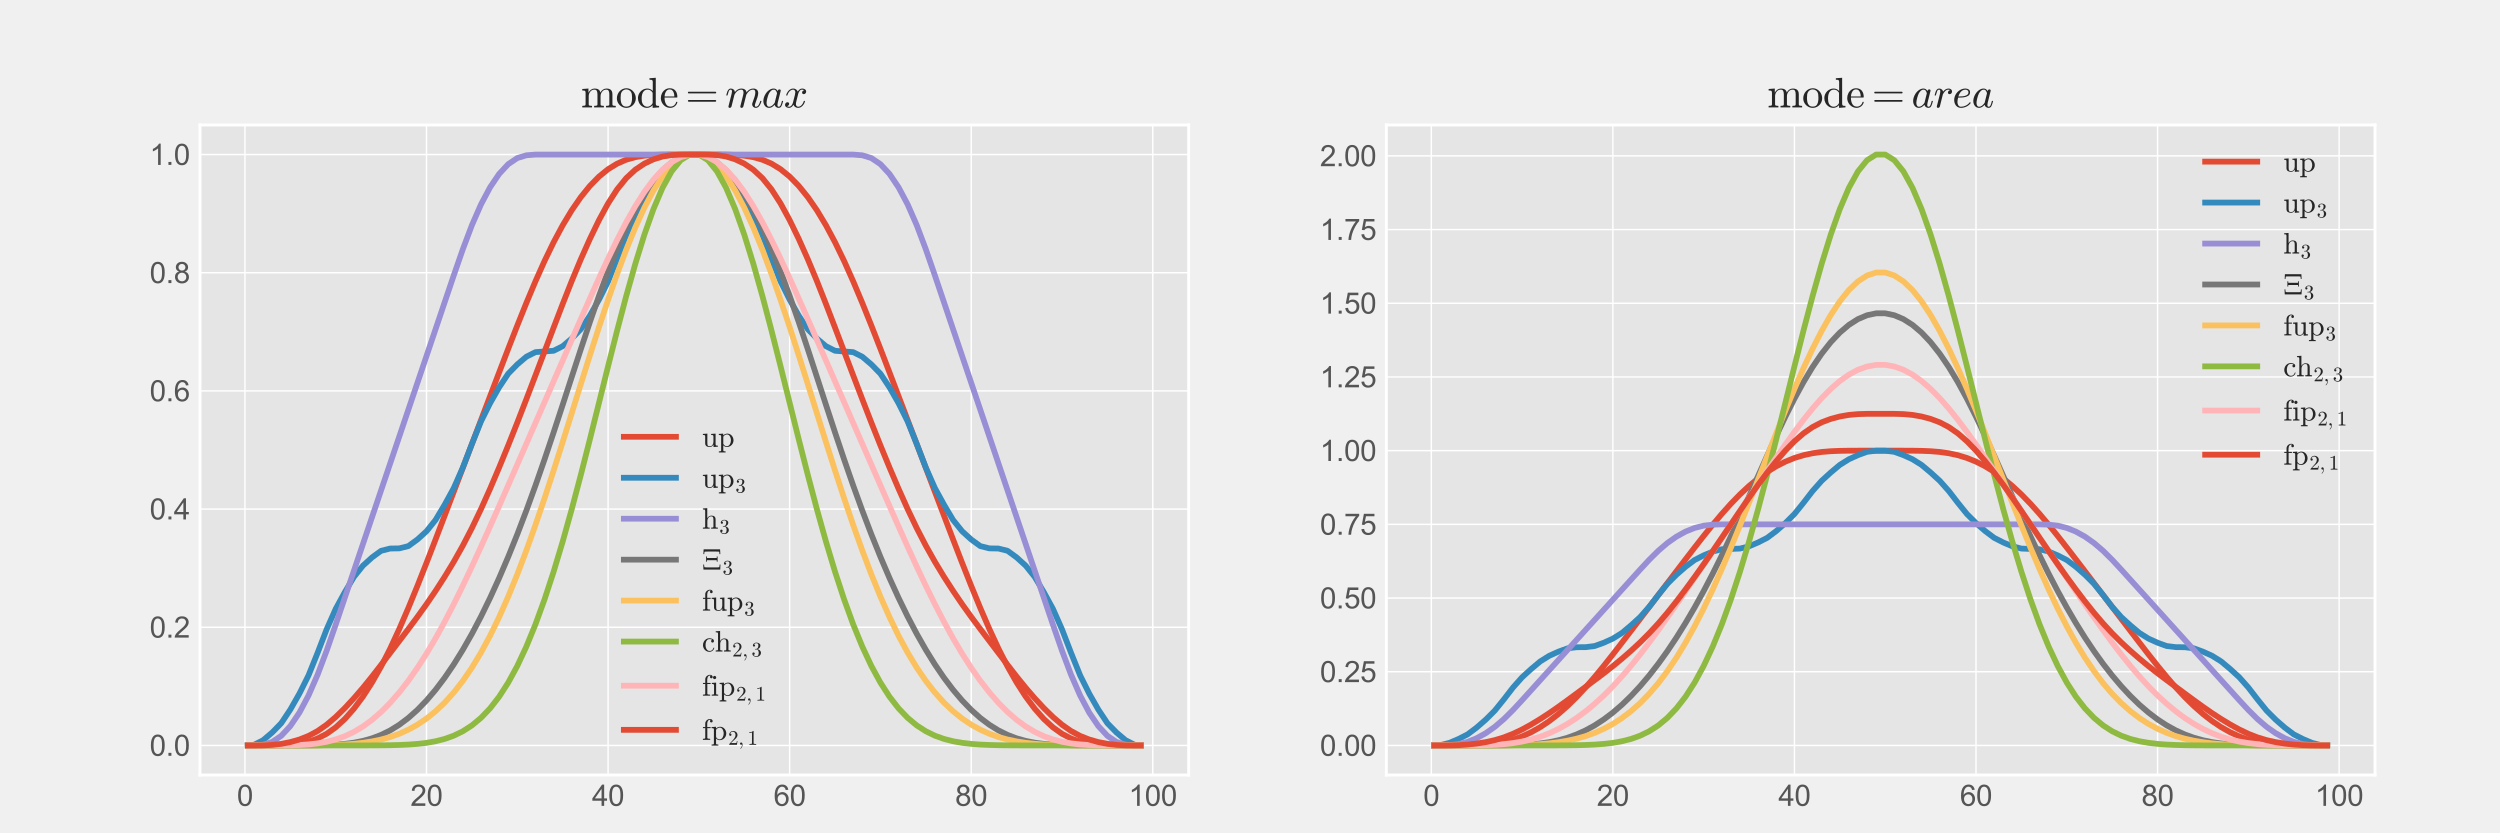 <?xml version="1.0" encoding="utf-8" standalone="no"?>
<!DOCTYPE svg PUBLIC "-//W3C//DTD SVG 1.1//EN"
  "http://www.w3.org/Graphics/SVG/1.1/DTD/svg11.dtd">
<svg xmlns:xlink="http://www.w3.org/1999/xlink" width="864pt" height="288pt" viewBox="0 0 864 288" xmlns="http://www.w3.org/2000/svg" version="1.1">
 <defs>
  <style type="text/css">*{stroke-linejoin: round; stroke-linecap: butt}</style>
 </defs>
 <g id="figure_1">
  <g id="patch_1">
   <path d="M 0 288 
L 864 288 
L 864 0 
L 0 0 
z
" style="fill: #f0f0f0"/>
  </g>
  <g id="axes_1">
   <g id="patch_2">
    <path d="M 69.12 267.84 
L 410.793 267.84 
L 410.793 43.2 
L 69.12 43.2 
z
" style="fill: #e5e5e5"/>
   </g>
   <g id="matplotlib.axis_1">
    <g id="xtick_1">
     <g id="line2d_1">
      <path d="M 84.651 267.84 
L 84.651 43.2 
" clip-path="url(#pec5d6ba772)" style="fill: none; stroke: #ffffff; stroke-width: 0.5"/>
     </g>
     <g id="line2d_2"/>
     <g id="text_1">
      <!-- 0 -->
      <g style="fill: #555555" transform="translate(81.87 278.498) scale(0.1 -0.1)">
       <defs>
        <path id="ArialMT-30" d="M 266 2259 
Q 266 3072 433 3567 
Q 600 4063 929 4331 
Q 1259 4600 1759 4600 
Q 2128 4600 2406 4451 
Q 2684 4303 2865 4023 
Q 3047 3744 3150 3342 
Q 3253 2941 3253 2259 
Q 3253 1453 3087 958 
Q 2922 463 2592 192 
Q 2263 -78 1759 -78 
Q 1097 -78 719 397 
Q 266 969 266 2259 
z
M 844 2259 
Q 844 1131 1108 757 
Q 1372 384 1759 384 
Q 2147 384 2411 759 
Q 2675 1134 2675 2259 
Q 2675 3391 2411 3762 
Q 2147 4134 1753 4134 
Q 1366 4134 1134 3806 
Q 844 3388 844 2259 
z
" transform="scale(0.016)"/>
       </defs>
       <use xlink:href="#ArialMT-30"/>
      </g>
     </g>
    </g>
    <g id="xtick_2">
     <g id="line2d_3">
      <path d="M 147.4 267.84 
L 147.4 43.2 
" clip-path="url(#pec5d6ba772)" style="fill: none; stroke: #ffffff; stroke-width: 0.5"/>
     </g>
     <g id="line2d_4"/>
     <g id="text_2">
      <!-- 20 -->
      <g style="fill: #555555" transform="translate(141.839 278.498) scale(0.1 -0.1)">
       <defs>
        <path id="ArialMT-32" d="M 3222 541 
L 3222 0 
L 194 0 
Q 188 203 259 391 
Q 375 700 629 1000 
Q 884 1300 1366 1694 
Q 2113 2306 2375 2664 
Q 2638 3022 2638 3341 
Q 2638 3675 2398 3904 
Q 2159 4134 1775 4134 
Q 1369 4134 1125 3890 
Q 881 3647 878 3216 
L 300 3275 
Q 359 3922 746 4261 
Q 1134 4600 1788 4600 
Q 2447 4600 2831 4234 
Q 3216 3869 3216 3328 
Q 3216 3053 3103 2787 
Q 2991 2522 2730 2228 
Q 2469 1934 1863 1422 
Q 1356 997 1212 845 
Q 1069 694 975 541 
L 3222 541 
z
" transform="scale(0.016)"/>
       </defs>
       <use xlink:href="#ArialMT-32"/>
       <use xlink:href="#ArialMT-30" x="55.615"/>
      </g>
     </g>
    </g>
    <g id="xtick_3">
     <g id="line2d_5">
      <path d="M 210.15 267.84 
L 210.15 43.2 
" clip-path="url(#pec5d6ba772)" style="fill: none; stroke: #ffffff; stroke-width: 0.5"/>
     </g>
     <g id="line2d_6"/>
     <g id="text_3">
      <!-- 40 -->
      <g style="fill: #555555" transform="translate(204.589 278.498) scale(0.1 -0.1)">
       <defs>
        <path id="ArialMT-34" d="M 2069 0 
L 2069 1097 
L 81 1097 
L 81 1613 
L 2172 4581 
L 2631 4581 
L 2631 1613 
L 3250 1613 
L 3250 1097 
L 2631 1097 
L 2631 0 
L 2069 0 
z
M 2069 1613 
L 2069 3678 
L 634 1613 
L 2069 1613 
z
" transform="scale(0.016)"/>
       </defs>
       <use xlink:href="#ArialMT-34"/>
       <use xlink:href="#ArialMT-30" x="55.615"/>
      </g>
     </g>
    </g>
    <g id="xtick_4">
     <g id="line2d_7">
      <path d="M 272.9 267.84 
L 272.9 43.2 
" clip-path="url(#pec5d6ba772)" style="fill: none; stroke: #ffffff; stroke-width: 0.5"/>
     </g>
     <g id="line2d_8"/>
     <g id="text_4">
      <!-- 60 -->
      <g style="fill: #555555" transform="translate(267.339 278.498) scale(0.1 -0.1)">
       <defs>
        <path id="ArialMT-36" d="M 3184 3459 
L 2625 3416 
Q 2550 3747 2413 3897 
Q 2184 4138 1850 4138 
Q 1581 4138 1378 3988 
Q 1113 3794 959 3422 
Q 806 3050 800 2363 
Q 1003 2672 1297 2822 
Q 1591 2972 1913 2972 
Q 2475 2972 2870 2558 
Q 3266 2144 3266 1488 
Q 3266 1056 3080 686 
Q 2894 316 2569 119 
Q 2244 -78 1831 -78 
Q 1128 -78 684 439 
Q 241 956 241 2144 
Q 241 3472 731 4075 
Q 1159 4600 1884 4600 
Q 2425 4600 2770 4297 
Q 3116 3994 3184 3459 
z
M 888 1484 
Q 888 1194 1011 928 
Q 1134 663 1356 523 
Q 1578 384 1822 384 
Q 2178 384 2434 671 
Q 2691 959 2691 1453 
Q 2691 1928 2437 2201 
Q 2184 2475 1800 2475 
Q 1419 2475 1153 2201 
Q 888 1928 888 1484 
z
" transform="scale(0.016)"/>
       </defs>
       <use xlink:href="#ArialMT-36"/>
       <use xlink:href="#ArialMT-30" x="55.615"/>
      </g>
     </g>
    </g>
    <g id="xtick_5">
     <g id="line2d_9">
      <path d="M 335.65 267.84 
L 335.65 43.2 
" clip-path="url(#pec5d6ba772)" style="fill: none; stroke: #ffffff; stroke-width: 0.5"/>
     </g>
     <g id="line2d_10"/>
     <g id="text_5">
      <!-- 80 -->
      <g style="fill: #555555" transform="translate(330.089 278.498) scale(0.1 -0.1)">
       <defs>
        <path id="ArialMT-38" d="M 1131 2484 
Q 781 2613 612 2850 
Q 444 3088 444 3419 
Q 444 3919 803 4259 
Q 1163 4600 1759 4600 
Q 2359 4600 2725 4251 
Q 3091 3903 3091 3403 
Q 3091 3084 2923 2848 
Q 2756 2613 2416 2484 
Q 2838 2347 3058 2040 
Q 3278 1734 3278 1309 
Q 3278 722 2862 322 
Q 2447 -78 1769 -78 
Q 1091 -78 675 323 
Q 259 725 259 1325 
Q 259 1772 486 2073 
Q 713 2375 1131 2484 
z
M 1019 3438 
Q 1019 3113 1228 2906 
Q 1438 2700 1772 2700 
Q 2097 2700 2305 2904 
Q 2513 3109 2513 3406 
Q 2513 3716 2298 3927 
Q 2084 4138 1766 4138 
Q 1444 4138 1231 3931 
Q 1019 3725 1019 3438 
z
M 838 1322 
Q 838 1081 952 856 
Q 1066 631 1291 507 
Q 1516 384 1775 384 
Q 2178 384 2440 643 
Q 2703 903 2703 1303 
Q 2703 1709 2433 1975 
Q 2163 2241 1756 2241 
Q 1359 2241 1098 1978 
Q 838 1716 838 1322 
z
" transform="scale(0.016)"/>
       </defs>
       <use xlink:href="#ArialMT-38"/>
       <use xlink:href="#ArialMT-30" x="55.615"/>
      </g>
     </g>
    </g>
    <g id="xtick_6">
     <g id="line2d_11">
      <path d="M 398.4 267.84 
L 398.4 43.2 
" clip-path="url(#pec5d6ba772)" style="fill: none; stroke: #ffffff; stroke-width: 0.5"/>
     </g>
     <g id="line2d_12"/>
     <g id="text_6">
      <!-- 100 -->
      <g style="fill: #555555" transform="translate(390.058 278.498) scale(0.1 -0.1)">
       <defs>
        <path id="ArialMT-31" d="M 2384 0 
L 1822 0 
L 1822 3584 
Q 1619 3391 1289 3197 
Q 959 3003 697 2906 
L 697 3450 
Q 1169 3672 1522 3987 
Q 1875 4303 2022 4600 
L 2384 4600 
L 2384 0 
z
" transform="scale(0.016)"/>
       </defs>
       <use xlink:href="#ArialMT-31"/>
       <use xlink:href="#ArialMT-30" x="55.615"/>
       <use xlink:href="#ArialMT-30" x="111.23"/>
      </g>
     </g>
    </g>
   </g>
   <g id="matplotlib.axis_2">
    <g id="ytick_1">
     <g id="line2d_13">
      <path d="M 69.12 257.626 
L 410.793 257.626 
" clip-path="url(#pec5d6ba772)" style="fill: none; stroke: #ffffff; stroke-width: 0.5"/>
     </g>
     <g id="line2d_14"/>
     <g id="text_7">
      <!-- 0.0 -->
      <g style="fill: #555555" transform="translate(51.72 261.205) scale(0.1 -0.1)">
       <defs>
        <path id="ArialMT-2e" d="M 581 0 
L 581 641 
L 1222 641 
L 1222 0 
L 581 0 
z
" transform="scale(0.016)"/>
       </defs>
       <use xlink:href="#ArialMT-30"/>
       <use xlink:href="#ArialMT-2e" x="55.615"/>
       <use xlink:href="#ArialMT-30" x="83.398"/>
      </g>
     </g>
    </g>
    <g id="ytick_2">
     <g id="line2d_15">
      <path d="M 69.12 216.783 
L 410.793 216.783 
" clip-path="url(#pec5d6ba772)" style="fill: none; stroke: #ffffff; stroke-width: 0.5"/>
     </g>
     <g id="line2d_16"/>
     <g id="text_8">
      <!-- 0.2 -->
      <g style="fill: #555555" transform="translate(51.72 220.362) scale(0.1 -0.1)">
       <use xlink:href="#ArialMT-30"/>
       <use xlink:href="#ArialMT-2e" x="55.615"/>
       <use xlink:href="#ArialMT-32" x="83.398"/>
      </g>
     </g>
    </g>
    <g id="ytick_3">
     <g id="line2d_17">
      <path d="M 69.12 175.94 
L 410.793 175.94 
" clip-path="url(#pec5d6ba772)" style="fill: none; stroke: #ffffff; stroke-width: 0.5"/>
     </g>
     <g id="line2d_18"/>
     <g id="text_9">
      <!-- 0.4 -->
      <g style="fill: #555555" transform="translate(51.72 179.519) scale(0.1 -0.1)">
       <use xlink:href="#ArialMT-30"/>
       <use xlink:href="#ArialMT-2e" x="55.615"/>
       <use xlink:href="#ArialMT-34" x="83.398"/>
      </g>
     </g>
    </g>
    <g id="ytick_4">
     <g id="line2d_19">
      <path d="M 69.12 135.097 
L 410.793 135.097 
" clip-path="url(#pec5d6ba772)" style="fill: none; stroke: #ffffff; stroke-width: 0.5"/>
     </g>
     <g id="line2d_20"/>
     <g id="text_10">
      <!-- 0.6 -->
      <g style="fill: #555555" transform="translate(51.72 138.676) scale(0.1 -0.1)">
       <use xlink:href="#ArialMT-30"/>
       <use xlink:href="#ArialMT-2e" x="55.615"/>
       <use xlink:href="#ArialMT-36" x="83.398"/>
      </g>
     </g>
    </g>
    <g id="ytick_5">
     <g id="line2d_21">
      <path d="M 69.12 94.254 
L 410.793 94.254 
" clip-path="url(#pec5d6ba772)" style="fill: none; stroke: #ffffff; stroke-width: 0.5"/>
     </g>
     <g id="line2d_22"/>
     <g id="text_11">
      <!-- 0.8 -->
      <g style="fill: #555555" transform="translate(51.72 97.833) scale(0.1 -0.1)">
       <use xlink:href="#ArialMT-30"/>
       <use xlink:href="#ArialMT-2e" x="55.615"/>
       <use xlink:href="#ArialMT-38" x="83.398"/>
      </g>
     </g>
    </g>
    <g id="ytick_6">
     <g id="line2d_23">
      <path d="M 69.12 53.411 
L 410.793 53.411 
" clip-path="url(#pec5d6ba772)" style="fill: none; stroke: #ffffff; stroke-width: 0.5"/>
     </g>
     <g id="line2d_24"/>
     <g id="text_12">
      <!-- 1.0 -->
      <g style="fill: #555555" transform="translate(51.72 56.99) scale(0.1 -0.1)">
       <use xlink:href="#ArialMT-31"/>
       <use xlink:href="#ArialMT-2e" x="55.615"/>
       <use xlink:href="#ArialMT-30" x="83.398"/>
      </g>
     </g>
    </g>
   </g>
   <g id="line2d_25">
    <path d="M 84.651 257.626 
L 87.788 257.626 
L 90.926 257.625 
L 94.063 257.614 
L 97.201 257.559 
L 100.338 257.392 
L 103.476 257.019 
L 106.613 256.332 
L 109.751 255.224 
L 112.888 253.595 
L 116.025 251.365 
L 119.163 248.487 
L 122.3 244.945 
L 125.438 240.736 
L 128.575 235.86 
L 131.713 230.323 
L 134.85 224.146 
L 137.988 217.385 
L 141.125 210.126 
L 144.263 202.474 
L 147.4 194.535 
L 150.538 186.414 
L 153.675 178.202 
L 156.813 169.958 
L 159.95 161.707 
L 163.088 153.456 
L 166.225 145.205 
L 169.363 136.955 
L 172.5 128.721 
L 175.638 120.546 
L 178.775 112.504 
L 181.913 104.694 
L 185.05 97.225 
L 188.188 90.203 
L 191.325 83.725 
L 194.463 77.863 
L 197.6 72.656 
L 200.738 68.113 
L 203.875 64.238 
L 207.013 61.029 
L 210.15 58.478 
L 213.288 56.556 
L 216.425 55.2 
L 219.563 54.316 
L 222.7 53.799 
L 225.838 53.542 
L 228.975 53.441 
L 232.113 53.414 
L 235.25 53.411 
L 238.388 53.411 
L 241.525 53.411 
L 244.663 53.411 
L 247.8 53.414 
L 250.938 53.441 
L 254.075 53.542 
L 257.213 53.799 
L 260.35 54.316 
L 263.488 55.2 
L 266.625 56.556 
L 269.763 58.478 
L 272.9 61.029 
L 276.038 64.238 
L 279.175 68.113 
L 282.312 72.656 
L 285.45 77.863 
L 288.587 83.725 
L 291.725 90.203 
L 294.862 97.225 
L 298 104.694 
L 301.137 112.504 
L 304.275 120.546 
L 307.412 128.721 
L 310.55 136.955 
L 313.687 145.205 
L 316.825 153.456 
L 319.962 161.707 
L 323.1 169.958 
L 326.237 178.202 
L 329.375 186.414 
L 332.512 194.535 
L 335.65 202.474 
L 338.787 210.126 
L 341.925 217.385 
L 345.062 224.146 
L 348.2 230.323 
L 351.337 235.86 
L 354.475 240.736 
L 357.612 244.945 
L 360.75 248.487 
L 363.887 251.365 
L 367.025 253.595 
L 370.162 255.224 
L 373.3 256.332 
L 376.437 257.019 
L 379.575 257.392 
L 382.712 257.559 
L 385.85 257.614 
L 388.987 257.625 
L 392.125 257.626 
L 395.262 257.626 
" clip-path="url(#pec5d6ba772)" style="fill: none; stroke: #e24a33; stroke-width: 2"/>
   </g>
   <g id="line2d_26">
    <path d="M 84.651 257.629 
L 87.788 257.392 
L 90.926 255.81 
L 94.063 253.153 
L 97.201 249.939 
L 100.338 245.219 
L 103.476 239.717 
L 106.613 233.434 
L 109.751 225.646 
L 112.888 217.493 
L 116.025 210.409 
L 119.163 204.671 
L 122.3 199.406 
L 125.438 195.486 
L 128.575 192.642 
L 131.713 190.355 
L 134.85 189.572 
L 137.988 189.517 
L 141.125 188.735 
L 144.263 186.448 
L 147.4 183.603 
L 150.538 179.684 
L 153.675 174.419 
L 156.813 168.68 
L 159.95 161.597 
L 163.088 153.444 
L 166.225 145.655 
L 169.363 139.373 
L 172.5 133.871 
L 175.638 129.151 
L 178.775 125.937 
L 181.913 123.28 
L 185.05 121.698 
L 188.188 121.463 
L 191.325 121.229 
L 194.463 119.647 
L 197.6 116.99 
L 200.738 113.776 
L 203.875 109.056 
L 207.013 103.554 
L 210.15 97.271 
L 213.288 89.483 
L 216.425 81.33 
L 219.563 74.247 
L 222.7 68.508 
L 225.838 63.243 
L 228.975 59.324 
L 232.113 56.479 
L 235.25 54.192 
L 238.388 53.411 
L 241.525 53.411 
L 244.663 54.192 
L 247.8 56.479 
L 250.938 59.324 
L 254.075 63.243 
L 257.213 68.508 
L 260.35 74.247 
L 263.488 81.33 
L 266.625 89.483 
L 269.763 97.271 
L 272.9 103.554 
L 276.038 109.056 
L 279.175 113.776 
L 282.312 116.99 
L 285.45 119.647 
L 288.587 121.229 
L 291.725 121.463 
L 294.862 121.698 
L 298 123.28 
L 301.137 125.937 
L 304.275 129.151 
L 307.412 133.871 
L 310.55 139.373 
L 313.687 145.655 
L 316.825 153.444 
L 319.962 161.597 
L 323.1 168.68 
L 326.237 174.419 
L 329.375 179.684 
L 332.512 183.603 
L 335.65 186.448 
L 338.787 188.735 
L 341.925 189.517 
L 345.062 189.572 
L 348.2 190.355 
L 351.337 192.642 
L 354.475 195.486 
L 357.612 199.406 
L 360.75 204.671 
L 363.887 210.409 
L 367.025 217.493 
L 370.162 225.646 
L 373.3 233.434 
L 376.437 239.717 
L 379.575 245.219 
L 382.712 249.939 
L 385.85 253.153 
L 388.987 255.81 
L 392.125 257.392 
L 395.262 257.629 
" clip-path="url(#pec5d6ba772)" style="fill: none; stroke: #348abd; stroke-width: 2"/>
   </g>
   <g id="line2d_27">
    <path d="M 84.651 257.626 
L 87.788 257.615 
L 90.926 257.372 
L 94.063 256.411 
L 97.201 254.3 
L 100.338 250.925 
L 103.476 246.284 
L 106.613 240.377 
L 109.751 233.205 
L 112.888 224.884 
L 116.025 215.843 
L 119.163 206.572 
L 122.3 197.29 
L 125.438 188.007 
L 128.575 178.725 
L 131.713 169.442 
L 134.85 160.16 
L 137.988 150.877 
L 141.125 141.595 
L 144.263 132.312 
L 147.4 123.03 
L 150.538 113.747 
L 153.675 104.465 
L 156.813 95.194 
L 159.95 86.153 
L 163.088 77.832 
L 166.225 70.66 
L 169.363 64.753 
L 172.5 60.112 
L 175.638 56.737 
L 178.775 54.625 
L 181.913 53.665 
L 185.05 53.422 
L 188.188 53.411 
L 191.325 53.411 
L 194.463 53.411 
L 197.6 53.411 
L 200.738 53.411 
L 203.875 53.411 
L 207.013 53.411 
L 210.15 53.411 
L 213.288 53.411 
L 216.425 53.411 
L 219.563 53.411 
L 222.7 53.411 
L 225.838 53.411 
L 228.975 53.411 
L 232.113 53.411 
L 235.25 53.411 
L 238.388 53.411 
L 241.525 53.411 
L 244.663 53.411 
L 247.8 53.411 
L 250.938 53.411 
L 254.075 53.411 
L 257.213 53.411 
L 260.35 53.411 
L 263.488 53.411 
L 266.625 53.411 
L 269.763 53.411 
L 272.9 53.411 
L 276.038 53.411 
L 279.175 53.411 
L 282.312 53.411 
L 285.45 53.411 
L 288.587 53.411 
L 291.725 53.411 
L 294.862 53.422 
L 298 53.665 
L 301.137 54.625 
L 304.275 56.737 
L 307.412 60.112 
L 310.55 64.753 
L 313.687 70.66 
L 316.825 77.832 
L 319.962 86.153 
L 323.1 95.194 
L 326.237 104.465 
L 329.375 113.747 
L 332.512 123.03 
L 335.65 132.312 
L 338.787 141.595 
L 341.925 150.877 
L 345.062 160.16 
L 348.2 169.442 
L 351.337 178.725 
L 354.475 188.007 
L 357.612 197.29 
L 360.75 206.572 
L 363.887 215.843 
L 367.025 224.884 
L 370.162 233.205 
L 373.3 240.377 
L 376.437 246.284 
L 379.575 250.925 
L 382.712 254.3 
L 385.85 256.411 
L 388.987 257.372 
L 392.125 257.615 
L 395.262 257.626 
" clip-path="url(#pec5d6ba772)" style="fill: none; stroke: #988ed5; stroke-width: 2"/>
   </g>
   <g id="line2d_28">
    <path d="M 84.651 257.626 
L 87.788 257.626 
L 90.926 257.626 
L 94.063 257.626 
L 97.201 257.626 
L 100.338 257.625 
L 103.476 257.62 
L 106.613 257.605 
L 109.751 257.568 
L 112.888 257.489 
L 116.025 257.341 
L 119.163 257.083 
L 122.3 256.67 
L 125.438 256.05 
L 128.575 255.169 
L 131.713 253.977 
L 134.85 252.427 
L 137.988 250.485 
L 141.125 248.124 
L 144.263 245.326 
L 147.4 242.082 
L 150.538 238.386 
L 153.675 234.235 
L 156.813 229.629 
L 159.95 224.569 
L 163.088 219.054 
L 166.225 213.084 
L 169.363 206.659 
L 172.5 199.779 
L 175.638 192.445 
L 178.775 184.661 
L 181.913 176.436 
L 185.05 167.794 
L 188.188 158.776 
L 191.325 149.446 
L 194.463 139.898 
L 197.6 130.254 
L 200.738 120.66 
L 203.875 111.273 
L 207.013 102.252 
L 210.15 93.748 
L 213.288 85.889 
L 216.425 78.776 
L 219.563 72.48 
L 222.7 67.048 
L 225.838 62.507 
L 228.975 58.869 
L 232.113 56.14 
L 235.25 54.321 
L 238.388 53.411 
L 241.525 53.411 
L 244.663 54.321 
L 247.8 56.14 
L 250.938 58.869 
L 254.075 62.507 
L 257.213 67.048 
L 260.35 72.48 
L 263.488 78.776 
L 266.625 85.889 
L 269.763 93.748 
L 272.9 102.252 
L 276.038 111.273 
L 279.175 120.66 
L 282.312 130.254 
L 285.45 139.898 
L 288.587 149.446 
L 291.725 158.776 
L 294.862 167.794 
L 298 176.436 
L 301.137 184.661 
L 304.275 192.445 
L 307.412 199.779 
L 310.55 206.659 
L 313.687 213.084 
L 316.825 219.054 
L 319.962 224.569 
L 323.1 229.629 
L 326.237 234.235 
L 329.375 238.386 
L 332.512 242.082 
L 335.65 245.326 
L 338.787 248.124 
L 341.925 250.485 
L 345.062 252.427 
L 348.2 253.977 
L 351.337 255.169 
L 354.475 256.05 
L 357.612 256.67 
L 360.75 257.083 
L 363.887 257.341 
L 367.025 257.489 
L 370.162 257.568 
L 373.3 257.605 
L 376.437 257.62 
L 379.575 257.625 
L 382.712 257.626 
L 385.85 257.626 
L 388.987 257.626 
L 392.125 257.626 
L 395.262 257.626 
" clip-path="url(#pec5d6ba772)" style="fill: none; stroke: #777777; stroke-width: 2"/>
   </g>
   <g id="line2d_29">
    <path d="M 84.651 257.626 
L 87.788 257.626 
L 90.926 257.626 
L 94.063 257.626 
L 97.201 257.626 
L 100.338 257.624 
L 103.476 257.62 
L 106.613 257.608 
L 109.751 257.582 
L 112.888 257.53 
L 116.025 257.439 
L 119.163 257.289 
L 122.3 257.057 
L 125.438 256.716 
L 128.575 256.235 
L 131.713 255.58 
L 134.85 254.713 
L 137.988 253.595 
L 141.125 252.186 
L 144.263 250.445 
L 147.4 248.331 
L 150.538 245.803 
L 153.675 242.82 
L 156.813 239.341 
L 159.95 235.326 
L 163.088 230.738 
L 166.225 225.546 
L 169.363 219.729 
L 172.5 213.275 
L 175.638 206.191 
L 178.775 198.498 
L 181.913 190.232 
L 185.05 181.449 
L 188.188 172.219 
L 191.325 162.628 
L 194.463 152.776 
L 197.6 142.772 
L 200.738 132.733 
L 203.875 122.781 
L 207.013 113.039 
L 210.15 103.628 
L 213.288 94.672 
L 216.425 86.295 
L 219.563 78.618 
L 222.7 71.762 
L 225.838 65.844 
L 228.975 60.968 
L 232.113 57.226 
L 235.25 54.691 
L 238.388 53.411 
L 241.525 53.411 
L 244.663 54.691 
L 247.8 57.226 
L 250.938 60.968 
L 254.075 65.844 
L 257.213 71.762 
L 260.35 78.618 
L 263.488 86.295 
L 266.625 94.672 
L 269.763 103.628 
L 272.9 113.039 
L 276.038 122.781 
L 279.175 132.733 
L 282.312 142.772 
L 285.45 152.776 
L 288.587 162.628 
L 291.725 172.219 
L 294.862 181.449 
L 298 190.232 
L 301.137 198.498 
L 304.275 206.191 
L 307.412 213.275 
L 310.55 219.729 
L 313.687 225.546 
L 316.825 230.738 
L 319.962 235.326 
L 323.1 239.341 
L 326.237 242.82 
L 329.375 245.803 
L 332.512 248.331 
L 335.65 250.445 
L 338.787 252.186 
L 341.925 253.595 
L 345.062 254.713 
L 348.2 255.58 
L 351.337 256.235 
L 354.475 256.716 
L 357.612 257.057 
L 360.75 257.289 
L 363.887 257.439 
L 367.025 257.53 
L 370.162 257.582 
L 373.3 257.608 
L 376.437 257.62 
L 379.575 257.624 
L 382.712 257.626 
L 385.85 257.626 
L 388.987 257.626 
L 392.125 257.626 
L 395.262 257.626 
" clip-path="url(#pec5d6ba772)" style="fill: none; stroke: #fbc15e; stroke-width: 2"/>
   </g>
   <g id="line2d_30">
    <path d="M 84.651 257.626 
L 87.788 257.626 
L 90.926 257.626 
L 94.063 257.626 
L 97.201 257.626 
L 100.338 257.626 
L 103.476 257.626 
L 106.613 257.626 
L 109.751 257.626 
L 112.888 257.626 
L 116.025 257.626 
L 119.163 257.625 
L 122.3 257.624 
L 125.438 257.619 
L 128.575 257.609 
L 131.713 257.587 
L 134.85 257.544 
L 137.988 257.463 
L 141.125 257.323 
L 144.263 257.091 
L 147.4 256.727 
L 150.538 256.176 
L 153.675 255.376 
L 156.813 254.253 
L 159.95 252.724 
L 163.088 250.702 
L 166.225 248.096 
L 169.363 244.817 
L 172.5 240.78 
L 175.638 235.912 
L 178.775 230.149 
L 181.913 223.447 
L 185.05 215.781 
L 188.188 207.153 
L 191.325 197.591 
L 194.463 187.159 
L 197.6 175.952 
L 200.738 164.105 
L 203.875 151.788 
L 207.013 139.206 
L 210.15 126.593 
L 213.288 114.204 
L 216.425 102.309 
L 219.563 91.178 
L 222.7 81.074 
L 225.838 72.243 
L 228.975 64.9 
L 232.113 59.227 
L 235.25 55.366 
L 238.388 53.411 
L 241.525 53.411 
L 244.663 55.366 
L 247.8 59.227 
L 250.938 64.9 
L 254.075 72.243 
L 257.213 81.074 
L 260.35 91.178 
L 263.488 102.309 
L 266.625 114.204 
L 269.763 126.593 
L 272.9 139.206 
L 276.038 151.788 
L 279.175 164.105 
L 282.312 175.952 
L 285.45 187.159 
L 288.587 197.591 
L 291.725 207.153 
L 294.862 215.781 
L 298 223.447 
L 301.137 230.149 
L 304.275 235.912 
L 307.412 240.78 
L 310.55 244.817 
L 313.687 248.096 
L 316.825 250.702 
L 319.962 252.724 
L 323.1 254.253 
L 326.237 255.376 
L 329.375 256.176 
L 332.512 256.727 
L 335.65 257.091 
L 338.787 257.323 
L 341.925 257.463 
L 345.062 257.544 
L 348.2 257.587 
L 351.337 257.609 
L 354.475 257.619 
L 357.612 257.624 
L 360.75 257.625 
L 363.887 257.626 
L 367.025 257.626 
L 370.162 257.626 
L 373.3 257.626 
L 376.437 257.626 
L 379.575 257.626 
L 382.712 257.626 
L 385.85 257.626 
L 388.987 257.626 
L 392.125 257.626 
L 395.262 257.626 
" clip-path="url(#pec5d6ba772)" style="fill: none; stroke: #8eba42; stroke-width: 2"/>
   </g>
   <g id="line2d_31">
    <path d="M 84.651 257.626 
L 87.788 257.626 
L 90.926 257.626 
L 94.063 257.624 
L 97.201 257.613 
L 100.338 257.573 
L 103.476 257.474 
L 106.613 257.273 
L 109.751 256.92 
L 112.888 256.363 
L 116.025 255.548 
L 119.163 254.423 
L 122.3 252.942 
L 125.438 251.068 
L 128.575 248.775 
L 131.713 246.051 
L 134.85 242.891 
L 137.988 239.296 
L 141.125 235.265 
L 144.263 230.799 
L 147.4 225.902 
L 150.538 220.586 
L 153.675 214.877 
L 156.813 208.811 
L 159.95 202.436 
L 163.088 195.803 
L 166.225 188.966 
L 169.363 181.976 
L 172.5 174.885 
L 175.638 167.734 
L 178.775 160.555 
L 181.913 153.367 
L 185.05 146.177 
L 188.188 138.986 
L 191.325 131.796 
L 194.463 124.606 
L 197.6 117.419 
L 200.738 110.252 
L 203.875 103.141 
L 207.013 96.148 
L 210.15 89.36 
L 213.288 82.875 
L 216.425 76.8 
L 219.563 71.24 
L 222.7 66.299 
L 225.838 62.07 
L 228.975 58.629 
L 232.113 56.024 
L 235.25 54.282 
L 238.388 53.411 
L 241.525 53.411 
L 244.663 54.282 
L 247.8 56.024 
L 250.938 58.629 
L 254.075 62.07 
L 257.213 66.299 
L 260.35 71.24 
L 263.488 76.8 
L 266.625 82.875 
L 269.763 89.36 
L 272.9 96.148 
L 276.038 103.141 
L 279.175 110.252 
L 282.312 117.419 
L 285.45 124.606 
L 288.587 131.796 
L 291.725 138.986 
L 294.862 146.177 
L 298 153.367 
L 301.137 160.555 
L 304.275 167.734 
L 307.412 174.885 
L 310.55 181.976 
L 313.687 188.966 
L 316.825 195.803 
L 319.962 202.436 
L 323.1 208.811 
L 326.237 214.877 
L 329.375 220.586 
L 332.512 225.902 
L 335.65 230.799 
L 338.787 235.265 
L 341.925 239.296 
L 345.062 242.891 
L 348.2 246.051 
L 351.337 248.775 
L 354.475 251.068 
L 357.612 252.942 
L 360.75 254.423 
L 363.887 255.548 
L 367.025 256.363 
L 370.162 256.92 
L 373.3 257.273 
L 376.437 257.474 
L 379.575 257.573 
L 382.712 257.613 
L 385.85 257.624 
L 388.987 257.626 
L 392.125 257.626 
L 395.262 257.626 
" clip-path="url(#pec5d6ba772)" style="fill: none; stroke: #ffb5b8; stroke-width: 2"/>
   </g>
   <g id="line2d_32">
    <path d="M 84.651 257.626 
L 87.788 257.624 
L 90.926 257.59 
L 94.063 257.436 
L 97.201 257.074 
L 100.338 256.464 
L 103.476 255.577 
L 106.613 254.335 
L 109.751 252.643 
L 112.888 250.455 
L 116.025 247.788 
L 119.163 244.713 
L 122.3 241.33 
L 125.438 237.689 
L 128.575 233.813 
L 131.713 229.768 
L 134.85 225.653 
L 137.988 221.527 
L 141.125 217.391 
L 144.263 213.185 
L 147.4 208.81 
L 150.538 204.2 
L 153.675 199.332 
L 156.813 194.155 
L 159.95 188.572 
L 163.088 182.508 
L 166.225 175.95 
L 169.363 168.94 
L 172.5 161.576 
L 175.638 153.935 
L 178.775 146.046 
L 181.913 137.948 
L 185.05 129.732 
L 188.188 121.483 
L 191.325 113.235 
L 194.463 105.053 
L 197.6 97.108 
L 200.738 89.582 
L 203.875 82.552 
L 207.013 76.074 
L 210.15 70.306 
L 213.288 65.441 
L 216.425 61.564 
L 219.563 58.648 
L 222.7 56.546 
L 225.838 55.062 
L 228.975 54.093 
L 232.113 53.594 
L 235.25 53.433 
L 238.388 53.411 
L 241.525 53.411 
L 244.663 53.433 
L 247.8 53.594 
L 250.938 54.093 
L 254.075 55.062 
L 257.213 56.546 
L 260.35 58.648 
L 263.488 61.564 
L 266.625 65.441 
L 269.763 70.306 
L 272.9 76.074 
L 276.038 82.552 
L 279.175 89.582 
L 282.312 97.108 
L 285.45 105.053 
L 288.587 113.235 
L 291.725 121.483 
L 294.862 129.732 
L 298 137.948 
L 301.137 146.046 
L 304.275 153.935 
L 307.412 161.576 
L 310.55 168.94 
L 313.687 175.95 
L 316.825 182.508 
L 319.962 188.572 
L 323.1 194.155 
L 326.237 199.332 
L 329.375 204.2 
L 332.512 208.81 
L 335.65 213.185 
L 338.787 217.391 
L 341.925 221.527 
L 345.062 225.653 
L 348.2 229.768 
L 351.337 233.813 
L 354.475 237.689 
L 357.612 241.33 
L 360.75 244.713 
L 363.887 247.788 
L 367.025 250.455 
L 370.162 252.643 
L 373.3 254.335 
L 376.437 255.577 
L 379.575 256.464 
L 382.712 257.074 
L 385.85 257.436 
L 388.987 257.59 
L 392.125 257.624 
L 395.262 257.626 
" clip-path="url(#pec5d6ba772)" style="fill: none; stroke: #e24a33; stroke-width: 2"/>
   </g>
   <g id="patch_3">
    <path d="M 69.12 267.84 
L 69.12 43.2 
" style="fill: none; stroke: #ffffff; stroke-linejoin: miter; stroke-linecap: square"/>
   </g>
   <g id="patch_4">
    <path d="M 410.793 267.84 
L 410.793 43.2 
" style="fill: none; stroke: #ffffff; stroke-linejoin: miter; stroke-linecap: square"/>
   </g>
   <g id="patch_5">
    <path d="M 69.12 267.84 
L 410.793 267.84 
" style="fill: none; stroke: #ffffff; stroke-linejoin: miter; stroke-linecap: square"/>
   </g>
   <g id="patch_6">
    <path d="M 69.12 43.2 
L 410.793 43.2 
" style="fill: none; stroke: #ffffff; stroke-linejoin: miter; stroke-linecap: square"/>
   </g>
   <g id="text_13">
    <!-- $\mathrm{mode}=max$ -->
    <g style="fill: #262626" transform="translate(200.788 37.2) scale(0.144 -0.144)">
     <defs>
      <path id="Cmr10-6d" d="M 191 0 
L 191 225 
Q 409 225 550 259 
Q 691 294 691 428 
L 691 2175 
Q 691 2347 639 2423 
Q 588 2500 491 2517 
Q 394 2534 191 2534 
L 191 2759 
L 1119 2828 
L 1119 2203 
Q 1247 2478 1498 2653 
Q 1750 2828 2047 2828 
Q 2784 2828 2913 2228 
Q 3041 2497 3287 2662 
Q 3534 2828 3828 2828 
Q 4119 2828 4317 2734 
Q 4516 2641 4616 2448 
Q 4716 2256 4716 1966 
L 4716 428 
Q 4716 294 4858 259 
Q 5000 225 5216 225 
L 5216 0 
L 3750 0 
L 3750 225 
Q 3969 225 4109 259 
Q 4250 294 4250 428 
L 4250 1947 
Q 4250 2269 4159 2466 
Q 4069 2663 3788 2663 
Q 3419 2663 3178 2366 
Q 2938 2069 2938 1691 
L 2938 428 
Q 2938 294 3078 259 
Q 3219 225 3438 225 
L 3438 0 
L 1972 0 
L 1972 225 
Q 2191 225 2331 259 
Q 2472 294 2472 428 
L 2472 1947 
Q 2472 2259 2381 2461 
Q 2291 2663 2009 2663 
Q 1638 2663 1398 2366 
Q 1159 2069 1159 1691 
L 1159 428 
Q 1159 294 1300 259 
Q 1441 225 1656 225 
L 1656 0 
L 191 0 
z
" transform="scale(0.016)"/>
      <path id="Cmr10-6f" d="M 1600 -72 
Q 1216 -72 887 123 
Q 559 319 368 647 
Q 178 975 178 1363 
Q 178 1656 283 1928 
Q 388 2200 583 2414 
Q 778 2628 1037 2748 
Q 1297 2869 1600 2869 
Q 1994 2869 2317 2661 
Q 2641 2453 2828 2104 
Q 3016 1756 3016 1363 
Q 3016 978 2825 648 
Q 2634 319 2307 123 
Q 1981 -72 1600 -72 
z
M 1600 116 
Q 2113 116 2284 487 
Q 2456 859 2456 1434 
Q 2456 1756 2422 1967 
Q 2388 2178 2272 2350 
Q 2200 2456 2089 2536 
Q 1978 2616 1854 2658 
Q 1731 2700 1600 2700 
Q 1400 2700 1220 2609 
Q 1041 2519 922 2350 
Q 803 2169 770 1951 
Q 738 1734 738 1434 
Q 738 1075 800 789 
Q 863 503 1052 309 
Q 1241 116 1600 116 
z
" transform="scale(0.016)"/>
      <path id="Cmr10-64" d="M 1563 -72 
Q 1184 -72 871 133 
Q 559 338 386 672 
Q 213 1006 213 1381 
Q 213 1769 402 2101 
Q 591 2434 916 2631 
Q 1241 2828 1631 2828 
Q 1866 2828 2075 2729 
Q 2284 2631 2438 2456 
L 2438 3788 
Q 2438 3959 2386 4036 
Q 2334 4113 2239 4130 
Q 2144 4147 1941 4147 
L 1941 4372 
L 2888 4441 
L 2888 581 
Q 2888 413 2939 336 
Q 2991 259 3086 242 
Q 3181 225 3384 225 
L 3384 0 
L 2419 -72 
L 2419 331 
Q 2253 141 2025 34 
Q 1797 -72 1563 -72 
z
M 909 556 
Q 1019 347 1201 222 
Q 1384 97 1600 97 
Q 1866 97 2087 250 
Q 2309 403 2419 647 
L 2419 2181 
Q 2344 2322 2230 2433 
Q 2116 2544 1973 2603 
Q 1831 2663 1672 2663 
Q 1338 2663 1134 2473 
Q 931 2284 850 1990 
Q 769 1697 769 1375 
Q 769 1119 795 928 
Q 822 738 909 556 
z
" transform="scale(0.016)"/>
      <path id="Cmr10-65" d="M 1594 -72 
Q 1203 -72 876 133 
Q 550 338 364 680 
Q 178 1022 178 1403 
Q 178 1778 348 2115 
Q 519 2453 823 2661 
Q 1128 2869 1503 2869 
Q 1797 2869 2014 2770 
Q 2231 2672 2372 2497 
Q 2513 2322 2584 2084 
Q 2656 1847 2656 1563 
Q 2656 1478 2591 1478 
L 738 1478 
L 738 1409 
Q 738 878 952 497 
Q 1166 116 1650 116 
Q 1847 116 2014 203 
Q 2181 291 2304 447 
Q 2428 603 2472 781 
Q 2478 803 2495 820 
Q 2513 838 2534 838 
L 2591 838 
Q 2656 838 2656 756 
Q 2566 394 2266 161 
Q 1966 -72 1594 -72 
z
M 744 1638 
L 2203 1638 
Q 2203 1878 2136 2125 
Q 2069 2372 1912 2536 
Q 1756 2700 1503 2700 
Q 1141 2700 942 2361 
Q 744 2022 744 1638 
z
" transform="scale(0.016)"/>
      <path id="Cmr10-3d" d="M 481 850 
Q 428 850 393 890 
Q 359 931 359 978 
Q 359 1031 393 1068 
Q 428 1106 481 1106 
L 4500 1106 
Q 4547 1106 4581 1068 
Q 4616 1031 4616 978 
Q 4616 931 4581 890 
Q 4547 850 4500 850 
L 481 850 
z
M 481 2094 
Q 428 2094 393 2131 
Q 359 2169 359 2222 
Q 359 2269 393 2309 
Q 428 2350 481 2350 
L 4500 2350 
Q 4547 2350 4581 2309 
Q 4616 2269 4616 2222 
Q 4616 2169 4581 2131 
Q 4547 2094 4500 2094 
L 481 2094 
z
" transform="scale(0.016)"/>
      <path id="Cmmi10-6d" d="M 494 109 
Q 494 147 500 166 
L 978 2075 
Q 1025 2253 1025 2388 
Q 1025 2663 838 2663 
Q 638 2663 541 2423 
Q 444 2184 353 1819 
Q 353 1800 334 1789 
Q 316 1778 300 1778 
L 225 1778 
Q 203 1778 187 1801 
Q 172 1825 172 1844 
Q 241 2122 305 2315 
Q 369 2509 505 2668 
Q 641 2828 844 2828 
Q 1084 2828 1268 2676 
Q 1453 2525 1453 2291 
Q 1644 2541 1900 2684 
Q 2156 2828 2444 2828 
Q 2747 2828 2967 2673 
Q 3188 2519 3188 2234 
Q 3384 2513 3648 2670 
Q 3913 2828 4225 2828 
Q 4556 2828 4757 2648 
Q 4959 2469 4959 2138 
Q 4959 1875 4842 1503 
Q 4725 1131 4550 672 
Q 4459 450 4459 288 
Q 4459 97 4609 97 
Q 4859 97 5025 365 
Q 5191 634 5259 941 
Q 5278 978 5313 978 
L 5388 978 
Q 5413 978 5430 961 
Q 5447 944 5447 922 
Q 5447 916 5441 903 
Q 5353 541 5136 234 
Q 4919 -72 4594 -72 
Q 4369 -72 4209 83 
Q 4050 238 4050 459 
Q 4050 572 4103 709 
Q 4284 1191 4404 1569 
Q 4525 1947 4525 2234 
Q 4525 2413 4453 2538 
Q 4381 2663 4213 2663 
Q 3863 2663 3606 2448 
Q 3350 2234 3163 1881 
Q 3150 1819 3144 1784 
L 2731 141 
Q 2709 53 2632 -9 
Q 2556 -72 2463 -72 
Q 2388 -72 2330 -22 
Q 2272 28 2272 109 
Q 2272 147 2278 166 
L 2688 1797 
Q 2753 2059 2753 2234 
Q 2753 2413 2679 2538 
Q 2606 2663 2431 2663 
Q 2197 2663 2000 2559 
Q 1803 2456 1656 2286 
Q 1509 2116 1388 1881 
L 953 141 
Q 931 53 854 -9 
Q 778 -72 684 -72 
Q 606 -72 550 -22 
Q 494 28 494 109 
z
" transform="scale(0.016)"/>
      <path id="Cmmi10-61" d="M 1113 -72 
Q 709 -72 476 233 
Q 244 538 244 953 
Q 244 1363 456 1803 
Q 669 2244 1030 2536 
Q 1391 2828 1806 2828 
Q 1997 2828 2147 2725 
Q 2297 2622 2381 2444 
Q 2453 2700 2663 2700 
Q 2744 2700 2798 2651 
Q 2853 2603 2853 2522 
Q 2853 2503 2851 2493 
Q 2850 2484 2847 2472 
L 2400 684 
Q 2356 494 2356 372 
Q 2356 97 2541 97 
Q 2741 97 2845 351 
Q 2950 606 3022 941 
Q 3034 978 3072 978 
L 3150 978 
Q 3175 978 3190 956 
Q 3206 934 3206 916 
Q 3094 469 2961 198 
Q 2828 -72 2528 -72 
Q 2313 -72 2147 54 
Q 1981 181 1941 391 
Q 1528 -72 1113 -72 
z
M 1119 97 
Q 1350 97 1567 270 
Q 1784 444 1941 678 
Q 1947 684 1947 697 
L 2291 2088 
L 2297 2106 
Q 2259 2334 2132 2498 
Q 2006 2663 1791 2663 
Q 1575 2663 1389 2486 
Q 1203 2309 1075 2069 
Q 950 1813 836 1366 
Q 722 919 722 672 
Q 722 450 817 273 
Q 913 97 1119 97 
z
" transform="scale(0.016)"/>
      <path id="Cmmi10-78" d="M 500 184 
Q 613 97 819 97 
Q 1019 97 1172 289 
Q 1325 481 1381 709 
L 1672 1844 
Q 1741 2153 1741 2266 
Q 1741 2425 1652 2544 
Q 1563 2663 1403 2663 
Q 1200 2663 1022 2536 
Q 844 2409 722 2214 
Q 600 2019 550 1819 
Q 538 1778 500 1778 
L 422 1778 
Q 372 1778 372 1838 
L 372 1856 
Q 434 2094 584 2320 
Q 734 2547 951 2687 
Q 1169 2828 1416 2828 
Q 1650 2828 1839 2703 
Q 2028 2578 2106 2363 
Q 2216 2559 2386 2693 
Q 2556 2828 2759 2828 
Q 2897 2828 3040 2779 
Q 3184 2731 3275 2631 
Q 3366 2531 3366 2381 
Q 3366 2219 3261 2101 
Q 3156 1984 2994 1984 
Q 2891 1984 2822 2050 
Q 2753 2116 2753 2216 
Q 2753 2350 2845 2451 
Q 2938 2553 3066 2572 
Q 2950 2663 2747 2663 
Q 2541 2663 2389 2472 
Q 2238 2281 2175 2047 
L 1894 916 
Q 1825 659 1825 494 
Q 1825 331 1917 214 
Q 2009 97 2163 97 
Q 2463 97 2698 361 
Q 2934 625 3009 941 
Q 3022 978 3059 978 
L 3138 978 
Q 3163 978 3178 961 
Q 3194 944 3194 922 
Q 3194 916 3188 903 
Q 3097 522 2806 225 
Q 2516 -72 2150 -72 
Q 1916 -72 1727 54 
Q 1538 181 1459 397 
Q 1359 209 1182 68 
Q 1006 -72 806 -72 
Q 669 -72 523 -23 
Q 378 25 287 125 
Q 197 225 197 378 
Q 197 528 301 651 
Q 406 775 563 775 
Q 669 775 741 711 
Q 813 647 813 544 
Q 813 409 723 309 
Q 634 209 500 184 
z
" transform="scale(0.016)"/>
     </defs>
     <use xlink:href="#Cmr10-6d" transform="translate(0 0.609)"/>
     <use xlink:href="#Cmr10-6f" transform="translate(83.301 0.609)"/>
     <use xlink:href="#Cmr10-64" transform="translate(133.301 0.609)"/>
     <use xlink:href="#Cmr10-65" transform="translate(188.818 0.609)"/>
     <use xlink:href="#Cmr10-3d" transform="translate(250.762 0.609)"/>
     <use xlink:href="#Cmmi10-6d" transform="translate(346.006 0.609)"/>
     <use xlink:href="#Cmmi10-61" transform="translate(433.799 0.609)"/>
     <use xlink:href="#Cmmi10-78" transform="translate(486.582 0.609)"/>
    </g>
   </g>
   <g id="legend_1">
    <g id="line2d_33">
     <path d="M 214.606 150.96 
L 224.606 150.96 
L 234.606 150.96 
" style="fill: none; stroke: #e24a33; stroke-width: 2"/>
    </g>
    <g id="text_14">
     <!-- $\mathrm{up}$ -->
     <g style="fill: #262626" transform="translate(242.606 154.46) scale(0.1 -0.1)">
      <defs>
       <path id="Cmr10-75" d="M 691 763 
L 691 2175 
Q 691 2347 639 2423 
Q 588 2500 491 2517 
Q 394 2534 191 2534 
L 191 2759 
L 1159 2828 
L 1159 763 
Q 1159 513 1195 373 
Q 1231 234 1348 165 
Q 1466 97 1722 97 
Q 2066 97 2269 384 
Q 2472 672 2472 1038 
L 2472 2175 
Q 2472 2347 2419 2423 
Q 2366 2500 2270 2517 
Q 2175 2534 1972 2534 
L 1972 2759 
L 2938 2828 
L 2938 581 
Q 2938 413 2989 336 
Q 3041 259 3137 242 
Q 3234 225 3438 225 
L 3438 0 
L 2491 -72 
L 2491 469 
Q 2372 228 2159 78 
Q 1947 -72 1691 -72 
Q 1231 -72 961 123 
Q 691 319 691 763 
z
" transform="scale(0.016)"/>
       <path id="Cmr10-70" d="M 166 -1241 
L 166 -1019 
Q 384 -1019 525 -981 
Q 666 -944 666 -813 
L 666 2272 
Q 666 2447 541 2490 
Q 416 2534 166 2534 
L 166 2759 
L 1113 2828 
L 1113 2431 
Q 1288 2625 1520 2726 
Q 1753 2828 2016 2828 
Q 2394 2828 2697 2623 
Q 3000 2419 3170 2086 
Q 3341 1753 3341 1381 
Q 3341 994 3152 659 
Q 2963 325 2636 126 
Q 2309 -72 1919 -72 
Q 1453 -72 1131 306 
L 1131 -813 
Q 1131 -944 1273 -981 
Q 1416 -1019 1631 -1019 
L 1631 -1241 
L 166 -1241 
z
M 1131 622 
Q 1244 394 1444 245 
Q 1644 97 1881 97 
Q 2103 97 2273 215 
Q 2444 334 2559 534 
Q 2675 734 2729 954 
Q 2784 1175 2784 1381 
Q 2784 1638 2692 1936 
Q 2600 2234 2411 2439 
Q 2222 2644 1953 2644 
Q 1694 2644 1476 2511 
Q 1259 2378 1131 2150 
L 1131 622 
z
" transform="scale(0.016)"/>
      </defs>
      <use xlink:href="#Cmr10-75" transform="translate(0 0.812)"/>
      <use xlink:href="#Cmr10-70" transform="translate(55.518 0.812)"/>
     </g>
    </g>
    <g id="line2d_34">
     <path d="M 214.606 165.118 
L 224.606 165.118 
L 234.606 165.118 
" style="fill: none; stroke: #348abd; stroke-width: 2"/>
    </g>
    <g id="text_15">
     <!-- $\mathrm{up}_3$ -->
     <g style="fill: #262626" transform="translate(242.606 168.618) scale(0.1 -0.1)">
      <defs>
       <path id="Cmr10-33" d="M 609 494 
Q 759 275 1012 169 
Q 1266 63 1556 63 
Q 1928 63 2084 380 
Q 2241 697 2241 1100 
Q 2241 1281 2208 1462 
Q 2175 1644 2097 1800 
Q 2019 1956 1883 2050 
Q 1747 2144 1550 2144 
L 1125 2144 
Q 1069 2144 1069 2203 
L 1069 2259 
Q 1069 2309 1125 2309 
L 1478 2338 
Q 1703 2338 1851 2506 
Q 2000 2675 2069 2917 
Q 2138 3159 2138 3378 
Q 2138 3684 1994 3881 
Q 1850 4078 1556 4078 
Q 1313 4078 1091 3986 
Q 869 3894 738 3706 
Q 750 3709 759 3711 
Q 769 3713 781 3713 
Q 925 3713 1022 3613 
Q 1119 3513 1119 3372 
Q 1119 3234 1022 3134 
Q 925 3034 781 3034 
Q 641 3034 541 3134 
Q 441 3234 441 3372 
Q 441 3647 606 3850 
Q 772 4053 1033 4158 
Q 1294 4263 1556 4263 
Q 1750 4263 1965 4205 
Q 2181 4147 2356 4039 
Q 2531 3931 2642 3762 
Q 2753 3594 2753 3378 
Q 2753 3109 2633 2881 
Q 2513 2653 2303 2487 
Q 2094 2322 1844 2241 
Q 2122 2188 2372 2031 
Q 2622 1875 2773 1631 
Q 2925 1388 2925 1106 
Q 2925 753 2731 467 
Q 2538 181 2222 20 
Q 1906 -141 1556 -141 
Q 1256 -141 954 -26 
Q 653 88 461 316 
Q 269 544 269 863 
Q 269 1022 375 1128 
Q 481 1234 641 1234 
Q 744 1234 830 1186 
Q 916 1138 964 1050 
Q 1013 963 1013 863 
Q 1013 706 903 600 
Q 794 494 641 494 
L 609 494 
z
" transform="scale(0.016)"/>
      </defs>
      <use xlink:href="#Cmr10-75" transform="translate(0 0.812)"/>
      <use xlink:href="#Cmr10-70" transform="translate(55.518 0.812)"/>
      <use xlink:href="#Cmr10-33" transform="translate(115.499 -16.194) scale(0.7)"/>
     </g>
    </g>
    <g id="line2d_35">
     <path d="M 214.606 179.276 
L 224.606 179.276 
L 234.606 179.276 
" style="fill: none; stroke: #988ed5; stroke-width: 2"/>
    </g>
    <g id="text_16">
     <!-- $\mathrm{h}_3$ -->
     <g style="fill: #262626" transform="translate(242.606 182.776) scale(0.1 -0.1)">
      <defs>
       <path id="Cmr10-68" d="M 191 0 
L 191 225 
Q 409 225 550 259 
Q 691 294 691 428 
L 691 3788 
Q 691 3959 639 4036 
Q 588 4113 491 4130 
Q 394 4147 191 4147 
L 191 4372 
L 1141 4441 
L 1141 2241 
Q 1275 2506 1515 2667 
Q 1756 2828 2047 2828 
Q 2491 2828 2714 2615 
Q 2938 2403 2938 1966 
L 2938 428 
Q 2938 294 3078 259 
Q 3219 225 3438 225 
L 3438 0 
L 1972 0 
L 1972 225 
Q 2191 225 2331 259 
Q 2472 294 2472 428 
L 2472 1947 
Q 2472 2259 2381 2461 
Q 2291 2663 2009 2663 
Q 1638 2663 1398 2366 
Q 1159 2069 1159 1691 
L 1159 428 
Q 1159 294 1300 259 
Q 1441 225 1656 225 
L 1656 0 
L 191 0 
z
" transform="scale(0.016)"/>
      </defs>
      <use xlink:href="#Cmr10-68" transform="translate(0 0.609)"/>
      <use xlink:href="#Cmr10-33" transform="translate(59.982 -16.397) scale(0.7)"/>
     </g>
    </g>
    <g id="line2d_36">
     <path d="M 214.606 193.421 
L 224.606 193.421 
L 234.606 193.421 
" style="fill: none; stroke: #777777; stroke-width: 2"/>
    </g>
    <g id="text_17">
     <!-- $\mathrm{\Xi}_3$ -->
     <g style="fill: #262626" transform="translate(242.606 196.921) scale(0.1 -0.1)">
      <defs>
       <path id="Cmr10-a5" d="M 319 0 
L 269 1094 
L 453 1094 
Q 469 603 544 519 
Q 569 494 781 484 
Q 994 475 1306 475 
L 2956 475 
Q 3272 475 3483 484 
Q 3694 494 3719 519 
Q 3794 603 3809 1094 
L 3994 1094 
L 3944 0 
L 319 0 
z
M 891 1709 
L 891 2834 
L 1075 2834 
L 1075 2509 
L 3188 2509 
L 3188 2834 
L 3372 2834 
L 3372 1709 
L 3188 1709 
L 3188 2034 
L 1075 2034 
L 1075 1709 
L 891 1709 
z
M 300 3347 
L 353 4372 
L 3909 4372 
L 3963 3347 
L 3775 3347 
Q 3759 3784 3694 3859 
Q 3647 3897 2938 3897 
L 1325 3897 
Q 616 3897 569 3859 
Q 503 3784 488 3347 
L 300 3347 
z
" transform="scale(0.016)"/>
      </defs>
      <use xlink:href="#Cmr10-a5" transform="translate(0 0.688)"/>
      <use xlink:href="#Cmr10-33" transform="translate(71.066 -16.319) scale(0.7)"/>
     </g>
    </g>
    <g id="line2d_37">
     <path d="M 214.606 207.567 
L 224.606 207.567 
L 234.606 207.567 
" style="fill: none; stroke: #fbc15e; stroke-width: 2"/>
    </g>
    <g id="text_18">
     <!-- $\mathrm{fup}_3$ -->
     <g style="fill: #262626" transform="translate(242.606 211.067) scale(0.1 -0.1)">
      <defs>
       <path id="Cmr10-66" d="M 206 0 
L 206 225 
Q 422 225 562 259 
Q 703 294 703 428 
L 703 2534 
L 213 2534 
L 213 2759 
L 703 2759 
L 703 3525 
Q 703 3731 789 3911 
Q 875 4091 1020 4225 
Q 1166 4359 1355 4436 
Q 1544 4513 1747 4513 
Q 1963 4513 2136 4384 
Q 2309 4256 2309 4044 
Q 2309 3922 2226 3839 
Q 2144 3756 2022 3756 
Q 1900 3756 1814 3839 
Q 1728 3922 1728 4044 
Q 1728 4244 1900 4313 
Q 1797 4347 1716 4347 
Q 1528 4347 1395 4214 
Q 1263 4081 1197 3890 
Q 1131 3700 1131 3513 
L 1131 2759 
L 1869 2759 
L 1869 2534 
L 1153 2534 
L 1153 428 
Q 1153 297 1340 261 
Q 1528 225 1772 225 
L 1772 0 
L 206 0 
z
" transform="scale(0.016)"/>
      </defs>
      <use xlink:href="#Cmr10-66" transform="translate(0 0.484)"/>
      <use xlink:href="#Cmr10-75" transform="translate(30.518 0.484)"/>
      <use xlink:href="#Cmr10-70" transform="translate(86.035 0.484)"/>
      <use xlink:href="#Cmr10-33" transform="translate(146.017 -16.522) scale(0.7)"/>
     </g>
    </g>
    <g id="line2d_38">
     <path d="M 214.606 221.724 
L 224.606 221.724 
L 234.606 221.724 
" style="fill: none; stroke: #8eba42; stroke-width: 2"/>
    </g>
    <g id="text_19">
     <!-- $\mathrm{ch}_{2,3}$ -->
     <g style="fill: #262626" transform="translate(242.606 225.224) scale(0.1 -0.1)">
      <defs>
       <path id="Cmr10-63" d="M 1594 -72 
Q 1206 -72 890 129 
Q 575 331 394 667 
Q 213 1003 213 1381 
Q 213 1759 392 2106 
Q 572 2453 889 2661 
Q 1206 2869 1594 2869 
Q 1969 2869 2276 2722 
Q 2584 2575 2584 2241 
Q 2584 2116 2495 2023 
Q 2406 1931 2278 1931 
Q 2150 1931 2061 2023 
Q 1972 2116 1972 2241 
Q 1972 2353 2044 2436 
Q 2116 2519 2222 2541 
Q 2000 2681 1600 2681 
Q 1294 2681 1106 2478 
Q 919 2275 844 1975 
Q 769 1675 769 1381 
Q 769 1072 861 783 
Q 953 494 1158 305 
Q 1363 116 1672 116 
Q 1975 116 2187 302 
Q 2400 488 2478 788 
Q 2478 825 2528 825 
L 2606 825 
Q 2625 825 2640 808 
Q 2656 791 2656 769 
L 2656 750 
Q 2559 372 2271 150 
Q 1984 -72 1594 -72 
z
" transform="scale(0.016)"/>
       <path id="Cmr10-32" d="M 319 0 
L 319 172 
Q 319 188 331 206 
L 1325 1306 
Q 1550 1550 1690 1715 
Q 1831 1881 1968 2097 
Q 2106 2313 2186 2536 
Q 2266 2759 2266 3009 
Q 2266 3272 2169 3511 
Q 2072 3750 1880 3894 
Q 1688 4038 1416 4038 
Q 1138 4038 916 3870 
Q 694 3703 603 3438 
Q 628 3444 672 3444 
Q 816 3444 917 3347 
Q 1019 3250 1019 3097 
Q 1019 2950 917 2848 
Q 816 2747 672 2747 
Q 522 2747 420 2851 
Q 319 2956 319 3097 
Q 319 3338 409 3548 
Q 500 3759 670 3923 
Q 841 4088 1055 4175 
Q 1269 4263 1509 4263 
Q 1875 4263 2190 4108 
Q 2506 3953 2690 3670 
Q 2875 3388 2875 3009 
Q 2875 2731 2753 2481 
Q 2631 2231 2440 2026 
Q 2250 1822 1953 1562 
Q 1656 1303 1563 1216 
L 838 519 
L 1453 519 
Q 1906 519 2211 526 
Q 2516 534 2534 550 
Q 2609 631 2688 1141 
L 2875 1141 
L 2694 0 
L 319 0 
z
" transform="scale(0.016)"/>
       <path id="Cmmi10-3b" d="M 634 -1153 
Q 634 -1125 659 -1100 
Q 891 -878 1019 -587 
Q 1147 -297 1147 25 
L 1147 103 
Q 1044 0 891 0 
Q 744 0 641 103 
Q 538 206 538 353 
Q 538 503 641 603 
Q 744 703 891 703 
Q 1119 703 1216 492 
Q 1313 281 1313 25 
Q 1313 -331 1170 -651 
Q 1028 -972 769 -1228 
Q 744 -1241 728 -1241 
Q 697 -1241 665 -1212 
Q 634 -1184 634 -1153 
z
" transform="scale(0.016)"/>
      </defs>
      <use xlink:href="#Cmr10-63" transform="translate(0 0.609)"/>
      <use xlink:href="#Cmr10-68" transform="translate(44.385 0.609)"/>
      <use xlink:href="#Cmr10-32" transform="translate(104.366 -16.397) scale(0.7)"/>
      <use xlink:href="#Cmmi10-3b" transform="translate(139.366 -16.397) scale(0.7)"/>
      <use xlink:href="#Cmr10-33" transform="translate(171.037 -16.397) scale(0.7)"/>
     </g>
    </g>
    <g id="line2d_39">
     <path d="M 214.606 236.982 
L 224.606 236.982 
L 234.606 236.982 
" style="fill: none; stroke: #ffb5b8; stroke-width: 2"/>
    </g>
    <g id="text_20">
     <!-- $\mathrm{fip}_{2,1}$ -->
     <g style="fill: #262626" transform="translate(242.606 240.482) scale(0.1 -0.1)">
      <defs>
       <path id="Cmr10-69" d="M 197 0 
L 197 225 
Q 416 225 556 259 
Q 697 294 697 428 
L 697 2175 
Q 697 2422 601 2478 
Q 506 2534 225 2534 
L 225 2759 
L 1147 2828 
L 1147 428 
Q 1147 294 1269 259 
Q 1391 225 1594 225 
L 1594 0 
L 197 0 
z
M 469 3928 
Q 469 4069 575 4175 
Q 681 4281 819 4281 
Q 909 4281 993 4234 
Q 1078 4188 1125 4103 
Q 1172 4019 1172 3928 
Q 1172 3791 1065 3684 
Q 959 3578 819 3578 
Q 681 3578 575 3684 
Q 469 3791 469 3928 
z
" transform="scale(0.016)"/>
       <path id="Cmr10-31" d="M 594 0 
L 594 225 
Q 1394 225 1394 428 
L 1394 3788 
Q 1063 3628 556 3628 
L 556 3853 
Q 1341 3853 1741 4263 
L 1831 4263 
Q 1853 4263 1873 4245 
Q 1894 4228 1894 4206 
L 1894 428 
Q 1894 225 2694 225 
L 2694 0 
L 594 0 
z
" transform="scale(0.016)"/>
      </defs>
      <use xlink:href="#Cmr10-66" transform="translate(0 0.484)"/>
      <use xlink:href="#Cmr10-69" transform="translate(30.518 0.484)"/>
      <use xlink:href="#Cmr10-70" transform="translate(58.203 0.484)"/>
      <use xlink:href="#Cmr10-32" transform="translate(118.185 -16.522) scale(0.7)"/>
      <use xlink:href="#Cmmi10-3b" transform="translate(153.185 -16.522) scale(0.7)"/>
      <use xlink:href="#Cmr10-31" transform="translate(184.856 -16.522) scale(0.7)"/>
     </g>
    </g>
    <g id="line2d_40">
     <path d="M 214.606 252.24 
L 224.606 252.24 
L 234.606 252.24 
" style="fill: none; stroke: #e24a33; stroke-width: 2"/>
    </g>
    <g id="text_21">
     <!-- $\mathrm{fp}_{2,1}$ -->
     <g style="fill: #262626" transform="translate(242.606 255.74) scale(0.1 -0.1)">
      <use xlink:href="#Cmr10-66" transform="translate(0 0.484)"/>
      <use xlink:href="#Cmr10-70" transform="translate(30.518 0.484)"/>
      <use xlink:href="#Cmr10-32" transform="translate(90.499 -16.522) scale(0.7)"/>
      <use xlink:href="#Cmmi10-3b" transform="translate(125.499 -16.522) scale(0.7)"/>
      <use xlink:href="#Cmr10-31" transform="translate(157.17 -16.522) scale(0.7)"/>
     </g>
    </g>
   </g>
  </g>
  <g id="axes_2">
   <g id="patch_7">
    <path d="M 479.127 267.84 
L 820.8 267.84 
L 820.8 43.2 
L 479.127 43.2 
z
" style="fill: #e5e5e5"/>
   </g>
   <g id="matplotlib.axis_3">
    <g id="xtick_7">
     <g id="line2d_41">
      <path d="M 494.658 267.84 
L 494.658 43.2 
" clip-path="url(#pba3906119e)" style="fill: none; stroke: #ffffff; stroke-width: 0.5"/>
     </g>
     <g id="line2d_42"/>
     <g id="text_22">
      <!-- 0 -->
      <g style="fill: #555555" transform="translate(491.877 278.498) scale(0.1 -0.1)">
       <use xlink:href="#ArialMT-30"/>
      </g>
     </g>
    </g>
    <g id="xtick_8">
     <g id="line2d_43">
      <path d="M 557.408 267.84 
L 557.408 43.2 
" clip-path="url(#pba3906119e)" style="fill: none; stroke: #ffffff; stroke-width: 0.5"/>
     </g>
     <g id="line2d_44"/>
     <g id="text_23">
      <!-- 20 -->
      <g style="fill: #555555" transform="translate(551.847 278.498) scale(0.1 -0.1)">
       <use xlink:href="#ArialMT-32"/>
       <use xlink:href="#ArialMT-30" x="55.615"/>
      </g>
     </g>
    </g>
    <g id="xtick_9">
     <g id="line2d_45">
      <path d="M 620.157 267.84 
L 620.157 43.2 
" clip-path="url(#pba3906119e)" style="fill: none; stroke: #ffffff; stroke-width: 0.5"/>
     </g>
     <g id="line2d_46"/>
     <g id="text_24">
      <!-- 40 -->
      <g style="fill: #555555" transform="translate(614.597 278.498) scale(0.1 -0.1)">
       <use xlink:href="#ArialMT-34"/>
       <use xlink:href="#ArialMT-30" x="55.615"/>
      </g>
     </g>
    </g>
    <g id="xtick_10">
     <g id="line2d_47">
      <path d="M 682.907 267.84 
L 682.907 43.2 
" clip-path="url(#pba3906119e)" style="fill: none; stroke: #ffffff; stroke-width: 0.5"/>
     </g>
     <g id="line2d_48"/>
     <g id="text_25">
      <!-- 60 -->
      <g style="fill: #555555" transform="translate(677.346 278.498) scale(0.1 -0.1)">
       <use xlink:href="#ArialMT-36"/>
       <use xlink:href="#ArialMT-30" x="55.615"/>
      </g>
     </g>
    </g>
    <g id="xtick_11">
     <g id="line2d_49">
      <path d="M 745.657 267.84 
L 745.657 43.2 
" clip-path="url(#pba3906119e)" style="fill: none; stroke: #ffffff; stroke-width: 0.5"/>
     </g>
     <g id="line2d_50"/>
     <g id="text_26">
      <!-- 80 -->
      <g style="fill: #555555" transform="translate(740.096 278.498) scale(0.1 -0.1)">
       <use xlink:href="#ArialMT-38"/>
       <use xlink:href="#ArialMT-30" x="55.615"/>
      </g>
     </g>
    </g>
    <g id="xtick_12">
     <g id="line2d_51">
      <path d="M 808.407 267.84 
L 808.407 43.2 
" clip-path="url(#pba3906119e)" style="fill: none; stroke: #ffffff; stroke-width: 0.5"/>
     </g>
     <g id="line2d_52"/>
     <g id="text_27">
      <!-- 100 -->
      <g style="fill: #555555" transform="translate(800.066 278.498) scale(0.1 -0.1)">
       <use xlink:href="#ArialMT-31"/>
       <use xlink:href="#ArialMT-30" x="55.615"/>
       <use xlink:href="#ArialMT-30" x="111.23"/>
      </g>
     </g>
    </g>
   </g>
   <g id="matplotlib.axis_4">
    <g id="ytick_7">
     <g id="line2d_53">
      <path d="M 479.127 257.628 
L 820.8 257.628 
" clip-path="url(#pba3906119e)" style="fill: none; stroke: #ffffff; stroke-width: 0.5"/>
     </g>
     <g id="line2d_54"/>
     <g id="text_28">
      <!-- 0.00 -->
      <g style="fill: #555555" transform="translate(456.166 261.206) scale(0.1 -0.1)">
       <use xlink:href="#ArialMT-30"/>
       <use xlink:href="#ArialMT-2e" x="55.615"/>
       <use xlink:href="#ArialMT-30" x="83.398"/>
       <use xlink:href="#ArialMT-30" x="139.014"/>
      </g>
     </g>
    </g>
    <g id="ytick_8">
     <g id="line2d_55">
      <path d="M 479.127 232.157 
L 820.8 232.157 
" clip-path="url(#pba3906119e)" style="fill: none; stroke: #ffffff; stroke-width: 0.5"/>
     </g>
     <g id="line2d_56"/>
     <g id="text_29">
      <!-- 0.25 -->
      <g style="fill: #555555" transform="translate(456.166 235.736) scale(0.1 -0.1)">
       <defs>
        <path id="ArialMT-35" d="M 266 1200 
L 856 1250 
Q 922 819 1161 601 
Q 1400 384 1738 384 
Q 2144 384 2425 690 
Q 2706 997 2706 1503 
Q 2706 1984 2436 2262 
Q 2166 2541 1728 2541 
Q 1456 2541 1237 2417 
Q 1019 2294 894 2097 
L 366 2166 
L 809 4519 
L 3088 4519 
L 3088 3981 
L 1259 3981 
L 1013 2750 
Q 1425 3038 1878 3038 
Q 2478 3038 2890 2622 
Q 3303 2206 3303 1553 
Q 3303 931 2941 478 
Q 2500 -78 1738 -78 
Q 1113 -78 717 272 
Q 322 622 266 1200 
z
" transform="scale(0.016)"/>
       </defs>
       <use xlink:href="#ArialMT-30"/>
       <use xlink:href="#ArialMT-2e" x="55.615"/>
       <use xlink:href="#ArialMT-32" x="83.398"/>
       <use xlink:href="#ArialMT-35" x="139.014"/>
      </g>
     </g>
    </g>
    <g id="ytick_9">
     <g id="line2d_57">
      <path d="M 479.127 206.687 
L 820.8 206.687 
" clip-path="url(#pba3906119e)" style="fill: none; stroke: #ffffff; stroke-width: 0.5"/>
     </g>
     <g id="line2d_58"/>
     <g id="text_30">
      <!-- 0.50 -->
      <g style="fill: #555555" transform="translate(456.166 210.266) scale(0.1 -0.1)">
       <use xlink:href="#ArialMT-30"/>
       <use xlink:href="#ArialMT-2e" x="55.615"/>
       <use xlink:href="#ArialMT-35" x="83.398"/>
       <use xlink:href="#ArialMT-30" x="139.014"/>
      </g>
     </g>
    </g>
    <g id="ytick_10">
     <g id="line2d_59">
      <path d="M 479.127 181.217 
L 820.8 181.217 
" clip-path="url(#pba3906119e)" style="fill: none; stroke: #ffffff; stroke-width: 0.5"/>
     </g>
     <g id="line2d_60"/>
     <g id="text_31">
      <!-- 0.75 -->
      <g style="fill: #555555" transform="translate(456.166 184.796) scale(0.1 -0.1)">
       <defs>
        <path id="ArialMT-37" d="M 303 3981 
L 303 4522 
L 3269 4522 
L 3269 4084 
Q 2831 3619 2401 2847 
Q 1972 2075 1738 1259 
Q 1569 684 1522 0 
L 944 0 
Q 953 541 1156 1306 
Q 1359 2072 1739 2783 
Q 2119 3494 2547 3981 
L 303 3981 
z
" transform="scale(0.016)"/>
       </defs>
       <use xlink:href="#ArialMT-30"/>
       <use xlink:href="#ArialMT-2e" x="55.615"/>
       <use xlink:href="#ArialMT-37" x="83.398"/>
       <use xlink:href="#ArialMT-35" x="139.014"/>
      </g>
     </g>
    </g>
    <g id="ytick_11">
     <g id="line2d_61">
      <path d="M 479.127 155.747 
L 820.8 155.747 
" clip-path="url(#pba3906119e)" style="fill: none; stroke: #ffffff; stroke-width: 0.5"/>
     </g>
     <g id="line2d_62"/>
     <g id="text_32">
      <!-- 1.00 -->
      <g style="fill: #555555" transform="translate(456.166 159.326) scale(0.1 -0.1)">
       <use xlink:href="#ArialMT-31"/>
       <use xlink:href="#ArialMT-2e" x="55.615"/>
       <use xlink:href="#ArialMT-30" x="83.398"/>
       <use xlink:href="#ArialMT-30" x="139.014"/>
      </g>
     </g>
    </g>
    <g id="ytick_12">
     <g id="line2d_63">
      <path d="M 479.127 130.276 
L 820.8 130.276 
" clip-path="url(#pba3906119e)" style="fill: none; stroke: #ffffff; stroke-width: 0.5"/>
     </g>
     <g id="line2d_64"/>
     <g id="text_33">
      <!-- 1.25 -->
      <g style="fill: #555555" transform="translate(456.166 133.855) scale(0.1 -0.1)">
       <use xlink:href="#ArialMT-31"/>
       <use xlink:href="#ArialMT-2e" x="55.615"/>
       <use xlink:href="#ArialMT-32" x="83.398"/>
       <use xlink:href="#ArialMT-35" x="139.014"/>
      </g>
     </g>
    </g>
    <g id="ytick_13">
     <g id="line2d_65">
      <path d="M 479.127 104.806 
L 820.8 104.806 
" clip-path="url(#pba3906119e)" style="fill: none; stroke: #ffffff; stroke-width: 0.5"/>
     </g>
     <g id="line2d_66"/>
     <g id="text_34">
      <!-- 1.50 -->
      <g style="fill: #555555" transform="translate(456.166 108.385) scale(0.1 -0.1)">
       <use xlink:href="#ArialMT-31"/>
       <use xlink:href="#ArialMT-2e" x="55.615"/>
       <use xlink:href="#ArialMT-35" x="83.398"/>
       <use xlink:href="#ArialMT-30" x="139.014"/>
      </g>
     </g>
    </g>
    <g id="ytick_14">
     <g id="line2d_67">
      <path d="M 479.127 79.336 
L 820.8 79.336 
" clip-path="url(#pba3906119e)" style="fill: none; stroke: #ffffff; stroke-width: 0.5"/>
     </g>
     <g id="line2d_68"/>
     <g id="text_35">
      <!-- 1.75 -->
      <g style="fill: #555555" transform="translate(456.166 82.915) scale(0.1 -0.1)">
       <use xlink:href="#ArialMT-31"/>
       <use xlink:href="#ArialMT-2e" x="55.615"/>
       <use xlink:href="#ArialMT-37" x="83.398"/>
       <use xlink:href="#ArialMT-35" x="139.014"/>
      </g>
     </g>
    </g>
    <g id="ytick_15">
     <g id="line2d_69">
      <path d="M 479.127 53.866 
L 820.8 53.866 
" clip-path="url(#pba3906119e)" style="fill: none; stroke: #ffffff; stroke-width: 0.5"/>
     </g>
     <g id="line2d_70"/>
     <g id="text_36">
      <!-- 2.00 -->
      <g style="fill: #555555" transform="translate(456.166 57.445) scale(0.1 -0.1)">
       <use xlink:href="#ArialMT-32"/>
       <use xlink:href="#ArialMT-2e" x="55.615"/>
       <use xlink:href="#ArialMT-30" x="83.398"/>
       <use xlink:href="#ArialMT-30" x="139.014"/>
      </g>
     </g>
    </g>
   </g>
   <g id="line2d_71">
    <path d="M 494.658 257.628 
L 497.795 257.628 
L 500.933 257.627 
L 504.07 257.622 
L 507.208 257.594 
L 510.345 257.511 
L 513.483 257.325 
L 516.62 256.982 
L 519.758 256.429 
L 522.895 255.617 
L 526.033 254.504 
L 529.17 253.068 
L 532.308 251.301 
L 535.445 249.201 
L 538.583 246.769 
L 541.72 244.006 
L 544.858 240.925 
L 547.995 237.552 
L 551.133 233.93 
L 554.27 230.113 
L 557.408 226.152 
L 560.545 222.101 
L 563.683 218.004 
L 566.82 213.891 
L 569.958 209.774 
L 573.095 205.658 
L 576.233 201.542 
L 579.37 197.426 
L 582.508 193.318 
L 585.645 189.24 
L 588.783 185.227 
L 591.92 181.332 
L 595.058 177.605 
L 598.195 174.102 
L 601.333 170.87 
L 604.47 167.946 
L 607.608 165.348 
L 610.745 163.082 
L 613.882 161.148 
L 617.02 159.547 
L 620.157 158.275 
L 623.295 157.316 
L 626.432 156.639 
L 629.57 156.198 
L 632.707 155.94 
L 635.845 155.812 
L 638.982 155.762 
L 642.12 155.748 
L 645.257 155.747 
L 648.395 155.747 
L 651.532 155.747 
L 654.67 155.747 
L 657.807 155.748 
L 660.945 155.762 
L 664.082 155.812 
L 667.22 155.94 
L 670.357 156.198 
L 673.495 156.639 
L 676.632 157.316 
L 679.77 158.275 
L 682.907 159.547 
L 686.045 161.148 
L 689.182 163.082 
L 692.32 165.348 
L 695.457 167.946 
L 698.595 170.87 
L 701.732 174.102 
L 704.87 177.605 
L 708.007 181.332 
L 711.145 185.227 
L 714.282 189.24 
L 717.42 193.318 
L 720.557 197.426 
L 723.695 201.542 
L 726.832 205.658 
L 729.97 209.774 
L 733.107 213.891 
L 736.245 218.004 
L 739.382 222.101 
L 742.52 226.152 
L 745.657 230.113 
L 748.795 233.93 
L 751.932 237.552 
L 755.07 240.925 
L 758.207 244.006 
L 761.345 246.769 
L 764.482 249.201 
L 767.62 251.301 
L 770.757 253.068 
L 773.895 254.504 
L 777.032 255.617 
L 780.169 256.429 
L 783.307 256.982 
L 786.444 257.325 
L 789.582 257.511 
L 792.719 257.594 
L 795.857 257.622 
L 798.994 257.627 
L 802.132 257.628 
L 805.269 257.628 
" clip-path="url(#pba3906119e)" style="fill: none; stroke: #e24a33; stroke-width: 2"/>
   </g>
   <g id="line2d_72">
    <path d="M 494.658 257.629 
L 497.795 257.511 
L 500.933 256.722 
L 504.07 255.396 
L 507.208 253.793 
L 510.345 251.439 
L 513.483 248.694 
L 516.62 245.56 
L 519.758 241.675 
L 522.895 237.608 
L 526.033 234.075 
L 529.17 231.212 
L 532.308 228.586 
L 535.445 226.631 
L 538.583 225.212 
L 541.72 224.071 
L 544.858 223.681 
L 547.995 223.654 
L 551.133 223.263 
L 554.27 222.122 
L 557.408 220.704 
L 560.545 218.748 
L 563.683 216.122 
L 566.82 213.26 
L 569.958 209.726 
L 573.095 205.659 
L 576.233 201.774 
L 579.37 198.64 
L 582.508 195.896 
L 585.645 193.542 
L 588.783 191.938 
L 591.92 190.613 
L 595.058 189.824 
L 598.195 189.707 
L 601.333 189.59 
L 604.47 188.801 
L 607.608 187.475 
L 610.745 185.872 
L 613.882 183.518 
L 617.02 180.774 
L 620.157 177.639 
L 623.295 173.755 
L 626.432 169.688 
L 629.57 166.154 
L 632.707 163.292 
L 635.845 160.666 
L 638.982 158.71 
L 642.12 157.292 
L 645.257 156.151 
L 648.395 155.761 
L 651.532 155.761 
L 654.67 156.151 
L 657.807 157.292 
L 660.945 158.71 
L 664.082 160.666 
L 667.22 163.292 
L 670.357 166.154 
L 673.495 169.688 
L 676.632 173.755 
L 679.77 177.639 
L 682.907 180.774 
L 686.045 183.518 
L 689.182 185.872 
L 692.32 187.475 
L 695.457 188.801 
L 698.595 189.59 
L 701.732 189.707 
L 704.87 189.824 
L 708.007 190.613 
L 711.145 191.938 
L 714.282 193.542 
L 717.42 195.896 
L 720.557 198.64 
L 723.695 201.774 
L 726.832 205.659 
L 729.97 209.726 
L 733.107 213.26 
L 736.245 216.122 
L 739.382 218.748 
L 742.52 220.704 
L 745.657 222.122 
L 748.795 223.263 
L 751.932 223.654 
L 755.07 223.681 
L 758.207 224.071 
L 761.345 225.212 
L 764.482 226.631 
L 767.62 228.586 
L 770.757 231.212 
L 773.895 234.075 
L 777.032 237.608 
L 780.169 241.675 
L 783.307 245.56 
L 786.444 248.694 
L 789.582 251.439 
L 792.719 253.793 
L 795.857 255.396 
L 798.994 256.722 
L 802.132 257.511 
L 805.269 257.629 
" clip-path="url(#pba3906119e)" style="fill: none; stroke: #348abd; stroke-width: 2"/>
   </g>
   <g id="line2d_73">
    <path d="M 494.658 257.628 
L 497.795 257.623 
L 500.933 257.533 
L 504.07 257.173 
L 507.208 256.383 
L 510.345 255.12 
L 513.483 253.384 
L 516.62 251.173 
L 519.758 248.49 
L 522.895 245.376 
L 526.033 241.994 
L 529.17 238.525 
L 532.308 235.052 
L 535.445 231.578 
L 538.583 228.105 
L 541.72 224.632 
L 544.858 221.159 
L 547.995 217.686 
L 551.133 214.212 
L 554.27 210.739 
L 557.408 207.266 
L 560.545 203.793 
L 563.683 200.32 
L 566.82 196.851 
L 569.958 193.468 
L 573.095 190.354 
L 576.233 187.671 
L 579.37 185.461 
L 582.508 183.724 
L 585.645 182.461 
L 588.783 181.671 
L 591.92 181.312 
L 595.058 181.221 
L 598.195 181.217 
L 601.333 181.217 
L 604.47 181.217 
L 607.608 181.217 
L 610.745 181.217 
L 613.882 181.217 
L 617.02 181.217 
L 620.157 181.217 
L 623.295 181.217 
L 626.432 181.217 
L 629.57 181.217 
L 632.707 181.217 
L 635.845 181.217 
L 638.982 181.217 
L 642.12 181.217 
L 645.257 181.217 
L 648.395 181.217 
L 651.532 181.217 
L 654.67 181.217 
L 657.807 181.217 
L 660.945 181.217 
L 664.082 181.217 
L 667.22 181.217 
L 670.357 181.217 
L 673.495 181.217 
L 676.632 181.217 
L 679.77 181.217 
L 682.907 181.217 
L 686.045 181.217 
L 689.182 181.217 
L 692.32 181.217 
L 695.457 181.217 
L 698.595 181.217 
L 701.732 181.217 
L 704.87 181.221 
L 708.007 181.312 
L 711.145 181.671 
L 714.282 182.461 
L 717.42 183.724 
L 720.557 185.461 
L 723.695 187.671 
L 726.832 190.354 
L 729.97 193.468 
L 733.107 196.851 
L 736.245 200.32 
L 739.382 203.793 
L 742.52 207.266 
L 745.657 210.739 
L 748.795 214.212 
L 751.932 217.686 
L 755.07 221.159 
L 758.207 224.632 
L 761.345 228.105 
L 764.482 231.578 
L 767.62 235.052 
L 770.757 238.525 
L 773.895 241.994 
L 777.032 245.376 
L 780.169 248.49 
L 783.307 251.173 
L 786.444 253.384 
L 789.582 255.12 
L 792.719 256.383 
L 795.857 257.173 
L 798.994 257.533 
L 802.132 257.623 
L 805.269 257.628 
" clip-path="url(#pba3906119e)" style="fill: none; stroke: #988ed5; stroke-width: 2"/>
   </g>
   <g id="line2d_74">
    <path d="M 494.658 257.628 
L 497.795 257.628 
L 500.933 257.628 
L 504.07 257.628 
L 507.208 257.627 
L 510.345 257.627 
L 513.483 257.623 
L 516.62 257.612 
L 519.758 257.585 
L 522.895 257.528 
L 526.033 257.419 
L 529.17 257.231 
L 532.308 256.929 
L 535.445 256.475 
L 538.583 255.831 
L 541.72 254.959 
L 544.858 253.826 
L 547.995 252.405 
L 551.133 250.679 
L 554.27 248.633 
L 557.408 246.26 
L 560.545 243.557 
L 563.683 240.522 
L 566.82 237.154 
L 569.958 233.453 
L 573.095 229.42 
L 576.233 225.054 
L 579.37 220.355 
L 582.508 215.324 
L 585.645 209.961 
L 588.783 204.268 
L 591.92 198.254 
L 595.058 191.934 
L 598.195 185.339 
L 601.333 178.516 
L 604.47 171.533 
L 607.608 164.481 
L 610.745 157.464 
L 613.882 150.6 
L 617.02 144.003 
L 620.157 137.784 
L 623.295 132.037 
L 626.432 126.835 
L 629.57 122.231 
L 632.707 118.258 
L 635.845 114.937 
L 638.982 112.277 
L 642.12 110.281 
L 645.257 108.951 
L 648.395 108.285 
L 651.532 108.285 
L 654.67 108.951 
L 657.807 110.281 
L 660.945 112.277 
L 664.082 114.937 
L 667.22 118.258 
L 670.357 122.231 
L 673.495 126.835 
L 676.632 132.037 
L 679.77 137.784 
L 682.907 144.003 
L 686.045 150.6 
L 689.182 157.464 
L 692.32 164.481 
L 695.457 171.533 
L 698.595 178.516 
L 701.732 185.339 
L 704.87 191.934 
L 708.007 198.254 
L 711.145 204.268 
L 714.282 209.961 
L 717.42 215.324 
L 720.557 220.355 
L 723.695 225.054 
L 726.832 229.42 
L 729.97 233.453 
L 733.107 237.154 
L 736.245 240.522 
L 739.382 243.557 
L 742.52 246.26 
L 745.657 248.633 
L 748.795 250.679 
L 751.932 252.405 
L 755.07 253.826 
L 758.207 254.959 
L 761.345 255.831 
L 764.482 256.475 
L 767.62 256.929 
L 770.757 257.231 
L 773.895 257.419 
L 777.032 257.528 
L 780.169 257.585 
L 783.307 257.612 
L 786.444 257.623 
L 789.582 257.627 
L 792.719 257.627 
L 795.857 257.628 
L 798.994 257.628 
L 802.132 257.628 
L 805.269 257.628 
" clip-path="url(#pba3906119e)" style="fill: none; stroke: #777777; stroke-width: 2"/>
   </g>
   <g id="line2d_75">
    <path d="M 494.658 257.628 
L 497.795 257.628 
L 500.933 257.628 
L 504.07 257.628 
L 507.208 257.627 
L 510.345 257.626 
L 513.483 257.623 
L 516.62 257.613 
L 519.758 257.592 
L 522.895 257.551 
L 526.033 257.478 
L 529.17 257.358 
L 532.308 257.172 
L 535.445 256.899 
L 538.583 256.514 
L 541.72 255.99 
L 544.858 255.296 
L 547.995 254.402 
L 551.133 253.274 
L 554.27 251.881 
L 557.408 250.189 
L 560.545 248.165 
L 563.683 245.778 
L 566.82 242.993 
L 569.958 239.78 
L 573.095 236.108 
L 576.233 231.953 
L 579.37 227.297 
L 582.508 222.132 
L 585.645 216.462 
L 588.783 210.305 
L 591.92 203.69 
L 595.058 196.66 
L 598.195 189.273 
L 601.333 181.597 
L 604.47 173.712 
L 607.608 165.705 
L 610.745 157.671 
L 613.882 149.706 
L 617.02 141.909 
L 620.157 134.377 
L 623.295 127.209 
L 626.432 120.505 
L 629.57 114.36 
L 632.707 108.874 
L 635.845 104.137 
L 638.982 100.235 
L 642.12 97.24 
L 645.257 95.211 
L 648.395 94.187 
L 651.532 94.187 
L 654.67 95.211 
L 657.807 97.24 
L 660.945 100.235 
L 664.082 104.137 
L 667.22 108.874 
L 670.357 114.36 
L 673.495 120.505 
L 676.632 127.209 
L 679.77 134.377 
L 682.907 141.909 
L 686.045 149.706 
L 689.182 157.671 
L 692.32 165.705 
L 695.457 173.712 
L 698.595 181.597 
L 701.732 189.273 
L 704.87 196.66 
L 708.007 203.69 
L 711.145 210.305 
L 714.282 216.462 
L 717.42 222.132 
L 720.557 227.297 
L 723.695 231.953 
L 726.832 236.108 
L 729.97 239.78 
L 733.107 242.993 
L 736.245 245.778 
L 739.382 248.165 
L 742.52 250.189 
L 745.657 251.881 
L 748.795 253.274 
L 751.932 254.402 
L 755.07 255.296 
L 758.207 255.99 
L 761.345 256.514 
L 764.482 256.899 
L 767.62 257.172 
L 770.757 257.358 
L 773.895 257.478 
L 777.032 257.551 
L 780.169 257.592 
L 783.307 257.613 
L 786.444 257.623 
L 789.582 257.626 
L 792.719 257.627 
L 795.857 257.628 
L 798.994 257.628 
L 802.132 257.628 
L 805.269 257.628 
" clip-path="url(#pba3906119e)" style="fill: none; stroke: #fbc15e; stroke-width: 2"/>
   </g>
   <g id="line2d_76">
    <path d="M 494.658 257.628 
L 497.795 257.628 
L 500.933 257.628 
L 504.07 257.628 
L 507.208 257.628 
L 510.345 257.628 
L 513.483 257.628 
L 516.62 257.628 
L 519.758 257.628 
L 522.895 257.628 
L 526.033 257.627 
L 529.17 257.627 
L 532.308 257.625 
L 535.445 257.621 
L 538.583 257.611 
L 541.72 257.589 
L 544.858 257.545 
L 547.995 257.465 
L 551.133 257.324 
L 554.27 257.093 
L 557.408 256.728 
L 560.545 256.178 
L 563.683 255.378 
L 566.82 254.254 
L 569.958 252.726 
L 573.095 250.703 
L 576.233 248.097 
L 579.37 244.818 
L 582.508 240.782 
L 585.645 235.913 
L 588.783 230.15 
L 591.92 223.448 
L 595.058 215.782 
L 598.195 207.154 
L 601.333 197.592 
L 604.47 187.16 
L 607.608 175.953 
L 610.745 164.106 
L 613.882 151.789 
L 617.02 139.207 
L 620.157 126.593 
L 623.295 114.204 
L 626.432 102.309 
L 629.57 91.178 
L 632.707 81.074 
L 635.845 72.243 
L 638.982 64.9 
L 642.12 59.227 
L 645.257 55.366 
L 648.395 53.411 
L 651.532 53.411 
L 654.67 55.366 
L 657.807 59.227 
L 660.945 64.9 
L 664.082 72.243 
L 667.22 81.074 
L 670.357 91.178 
L 673.495 102.309 
L 676.632 114.204 
L 679.77 126.593 
L 682.907 139.207 
L 686.045 151.789 
L 689.182 164.106 
L 692.32 175.953 
L 695.457 187.16 
L 698.595 197.592 
L 701.732 207.154 
L 704.87 215.782 
L 708.007 223.448 
L 711.145 230.15 
L 714.282 235.913 
L 717.42 240.782 
L 720.557 244.818 
L 723.695 248.097 
L 726.832 250.703 
L 729.97 252.726 
L 733.107 254.254 
L 736.245 255.378 
L 739.382 256.178 
L 742.52 256.728 
L 745.657 257.093 
L 748.795 257.324 
L 751.932 257.465 
L 755.07 257.545 
L 758.207 257.589 
L 761.345 257.611 
L 764.482 257.621 
L 767.62 257.625 
L 770.757 257.627 
L 773.895 257.627 
L 777.032 257.628 
L 780.169 257.628 
L 783.307 257.628 
L 786.444 257.628 
L 789.582 257.628 
L 792.719 257.628 
L 795.857 257.628 
L 798.994 257.628 
L 802.132 257.628 
L 805.269 257.628 
" clip-path="url(#pba3906119e)" style="fill: none; stroke: #8eba42; stroke-width: 2"/>
   </g>
   <g id="line2d_77">
    <path d="M 494.658 257.628 
L 497.795 257.628 
L 500.933 257.627 
L 504.07 257.626 
L 507.208 257.619 
L 510.345 257.593 
L 513.483 257.53 
L 516.62 257.4 
L 519.758 257.173 
L 522.895 256.814 
L 526.033 256.289 
L 529.17 255.565 
L 532.308 254.611 
L 535.445 253.404 
L 538.583 251.927 
L 541.72 250.172 
L 544.858 248.138 
L 547.995 245.822 
L 551.133 243.226 
L 554.27 240.35 
L 557.408 237.195 
L 560.545 233.772 
L 563.683 230.095 
L 566.82 226.188 
L 569.958 222.082 
L 573.095 217.81 
L 576.233 213.406 
L 579.37 208.905 
L 582.508 204.337 
L 585.645 199.732 
L 588.783 195.108 
L 591.92 190.479 
L 595.058 185.848 
L 598.195 181.217 
L 601.333 176.586 
L 604.47 171.955 
L 607.608 167.327 
L 610.745 162.71 
L 613.882 158.13 
L 617.02 153.627 
L 620.157 149.255 
L 623.295 145.078 
L 626.432 141.166 
L 629.57 137.585 
L 632.707 134.402 
L 635.845 131.679 
L 638.982 129.462 
L 642.12 127.785 
L 645.257 126.663 
L 648.395 126.102 
L 651.532 126.102 
L 654.67 126.663 
L 657.807 127.785 
L 660.945 129.462 
L 664.082 131.679 
L 667.22 134.402 
L 670.357 137.585 
L 673.495 141.166 
L 676.632 145.078 
L 679.77 149.255 
L 682.907 153.627 
L 686.045 158.13 
L 689.182 162.71 
L 692.32 167.327 
L 695.457 171.955 
L 698.595 176.586 
L 701.732 181.217 
L 704.87 185.848 
L 708.007 190.479 
L 711.145 195.108 
L 714.282 199.732 
L 717.42 204.337 
L 720.557 208.905 
L 723.695 213.406 
L 726.832 217.81 
L 729.97 222.082 
L 733.107 226.188 
L 736.245 230.095 
L 739.382 233.772 
L 742.52 237.195 
L 745.657 240.35 
L 748.795 243.226 
L 751.932 245.822 
L 755.07 248.138 
L 758.207 250.172 
L 761.345 251.927 
L 764.482 253.404 
L 767.62 254.611 
L 770.757 255.565 
L 773.895 256.289 
L 777.032 256.814 
L 780.169 257.173 
L 783.307 257.4 
L 786.444 257.53 
L 789.582 257.593 
L 792.719 257.619 
L 795.857 257.626 
L 798.994 257.627 
L 802.132 257.628 
L 805.269 257.628 
" clip-path="url(#pba3906119e)" style="fill: none; stroke: #ffb5b8; stroke-width: 2"/>
   </g>
   <g id="line2d_78">
    <path d="M 494.658 257.628 
L 497.795 257.627 
L 500.933 257.607 
L 504.07 257.521 
L 507.208 257.318 
L 510.345 256.975 
L 513.483 256.478 
L 516.62 255.781 
L 519.758 254.831 
L 522.895 253.603 
L 526.033 252.106 
L 529.17 250.38 
L 532.308 248.481 
L 535.445 246.438 
L 538.583 244.262 
L 541.72 241.992 
L 544.858 239.683 
L 547.995 237.367 
L 551.133 235.046 
L 554.27 232.685 
L 557.408 230.229 
L 560.545 227.642 
L 563.683 224.91 
L 566.82 222.005 
L 569.958 218.871 
L 573.095 215.468 
L 576.233 211.787 
L 579.37 207.853 
L 582.508 203.719 
L 585.645 199.431 
L 588.783 195.003 
L 591.92 190.458 
L 595.058 185.847 
L 598.195 181.217 
L 601.333 176.588 
L 604.47 171.996 
L 607.608 167.537 
L 610.745 163.313 
L 613.882 159.367 
L 617.02 155.731 
L 620.157 152.494 
L 623.295 149.763 
L 626.432 147.588 
L 629.57 145.951 
L 632.707 144.771 
L 635.845 143.938 
L 638.982 143.394 
L 642.12 143.114 
L 645.257 143.024 
L 648.395 143.012 
L 651.532 143.012 
L 654.67 143.024 
L 657.807 143.114 
L 660.945 143.394 
L 664.082 143.938 
L 667.22 144.771 
L 670.357 145.951 
L 673.495 147.588 
L 676.632 149.763 
L 679.77 152.494 
L 682.907 155.731 
L 686.045 159.367 
L 689.182 163.313 
L 692.32 167.537 
L 695.457 171.996 
L 698.595 176.588 
L 701.732 181.217 
L 704.87 185.847 
L 708.007 190.458 
L 711.145 195.003 
L 714.282 199.431 
L 717.42 203.719 
L 720.557 207.853 
L 723.695 211.787 
L 726.832 215.468 
L 729.97 218.871 
L 733.107 222.005 
L 736.245 224.91 
L 739.382 227.642 
L 742.52 230.229 
L 745.657 232.685 
L 748.795 235.046 
L 751.932 237.367 
L 755.07 239.683 
L 758.207 241.992 
L 761.345 244.262 
L 764.482 246.438 
L 767.62 248.481 
L 770.757 250.38 
L 773.895 252.106 
L 777.032 253.603 
L 780.169 254.831 
L 783.307 255.781 
L 786.444 256.478 
L 789.582 256.975 
L 792.719 257.318 
L 795.857 257.521 
L 798.994 257.607 
L 802.132 257.627 
L 805.269 257.628 
" clip-path="url(#pba3906119e)" style="fill: none; stroke: #e24a33; stroke-width: 2"/>
   </g>
   <g id="patch_8">
    <path d="M 479.127 267.84 
L 479.127 43.2 
" style="fill: none; stroke: #ffffff; stroke-linejoin: miter; stroke-linecap: square"/>
   </g>
   <g id="patch_9">
    <path d="M 820.8 267.84 
L 820.8 43.2 
" style="fill: none; stroke: #ffffff; stroke-linejoin: miter; stroke-linecap: square"/>
   </g>
   <g id="patch_10">
    <path d="M 479.127 267.84 
L 820.8 267.84 
" style="fill: none; stroke: #ffffff; stroke-linejoin: miter; stroke-linecap: square"/>
   </g>
   <g id="patch_11">
    <path d="M 479.127 43.2 
L 820.8 43.2 
" style="fill: none; stroke: #ffffff; stroke-linejoin: miter; stroke-linecap: square"/>
   </g>
   <g id="text_37">
    <!-- $\mathrm{mode}=area$ -->
    <g style="fill: #262626" transform="translate(610.796 37.2) scale(0.144 -0.144)">
     <defs>
      <path id="Cmmi10-72" d="M 494 109 
Q 494 147 500 166 
L 978 2075 
Q 1025 2253 1025 2388 
Q 1025 2663 838 2663 
Q 638 2663 541 2423 
Q 444 2184 353 1819 
Q 353 1800 334 1789 
Q 316 1778 300 1778 
L 225 1778 
Q 203 1778 187 1801 
Q 172 1825 172 1844 
Q 241 2122 305 2315 
Q 369 2509 505 2668 
Q 641 2828 844 2828 
Q 1066 2828 1233 2700 
Q 1400 2572 1441 2363 
Q 1603 2575 1811 2701 
Q 2019 2828 2266 2828 
Q 2469 2828 2623 2709 
Q 2778 2591 2778 2388 
Q 2778 2225 2676 2104 
Q 2575 1984 2406 1984 
Q 2303 1984 2233 2048 
Q 2163 2113 2163 2216 
Q 2163 2356 2266 2467 
Q 2369 2578 2503 2578 
Q 2400 2663 2253 2663 
Q 1978 2663 1775 2467 
Q 1572 2272 1409 1972 
L 953 141 
Q 931 53 854 -9 
Q 778 -72 684 -72 
Q 606 -72 550 -22 
Q 494 28 494 109 
z
" transform="scale(0.016)"/>
      <path id="Cmmi10-65" d="M 1288 -72 
Q 981 -72 751 87 
Q 522 247 401 517 
Q 281 788 281 1088 
Q 281 1544 511 1945 
Q 741 2347 1134 2587 
Q 1528 2828 1978 2828 
Q 2253 2828 2458 2686 
Q 2663 2544 2663 2278 
Q 2663 1909 2369 1729 
Q 2075 1550 1706 1508 
Q 1338 1466 891 1466 
L 872 1466 
Q 769 1084 769 813 
Q 769 528 900 312 
Q 1031 97 1300 97 
Q 1681 97 2032 272 
Q 2384 447 2606 756 
Q 2625 775 2656 775 
Q 2688 775 2720 739 
Q 2753 703 2753 672 
Q 2753 647 2741 634 
Q 2506 306 2109 117 
Q 1713 -72 1288 -72 
z
M 909 1631 
Q 1281 1631 1597 1665 
Q 1913 1700 2169 1839 
Q 2425 1978 2425 2272 
Q 2425 2391 2359 2480 
Q 2294 2569 2189 2616 
Q 2084 2663 1972 2663 
Q 1700 2663 1483 2516 
Q 1266 2369 1125 2133 
Q 984 1897 909 1631 
z
" transform="scale(0.016)"/>
     </defs>
     <use xlink:href="#Cmr10-6d" transform="translate(0 0.609)"/>
     <use xlink:href="#Cmr10-6f" transform="translate(83.301 0.609)"/>
     <use xlink:href="#Cmr10-64" transform="translate(133.301 0.609)"/>
     <use xlink:href="#Cmr10-65" transform="translate(188.818 0.609)"/>
     <use xlink:href="#Cmr10-3d" transform="translate(250.762 0.609)"/>
     <use xlink:href="#Cmmi10-61" transform="translate(346.006 0.609)"/>
     <use xlink:href="#Cmmi10-72" transform="translate(398.789 0.609)"/>
     <use xlink:href="#Cmmi10-65" transform="translate(443.906 0.609)"/>
     <use xlink:href="#Cmmi10-61" transform="translate(490.391 0.609)"/>
    </g>
   </g>
   <g id="legend_2">
    <g id="line2d_79">
     <path d="M 761.1 55.858 
L 771.1 55.858 
L 781.1 55.858 
" style="fill: none; stroke: #e24a33; stroke-width: 2"/>
    </g>
    <g id="text_38">
     <!-- $\mathrm{up}$ -->
     <g style="fill: #262626" transform="translate(789.1 59.358) scale(0.1 -0.1)">
      <use xlink:href="#Cmr10-75" transform="translate(0 0.812)"/>
      <use xlink:href="#Cmr10-70" transform="translate(55.518 0.812)"/>
     </g>
    </g>
    <g id="line2d_80">
     <path d="M 761.1 70.016 
L 771.1 70.016 
L 781.1 70.016 
" style="fill: none; stroke: #348abd; stroke-width: 2"/>
    </g>
    <g id="text_39">
     <!-- $\mathrm{up}_3$ -->
     <g style="fill: #262626" transform="translate(789.1 73.516) scale(0.1 -0.1)">
      <use xlink:href="#Cmr10-75" transform="translate(0 0.812)"/>
      <use xlink:href="#Cmr10-70" transform="translate(55.518 0.812)"/>
      <use xlink:href="#Cmr10-33" transform="translate(115.499 -16.194) scale(0.7)"/>
     </g>
    </g>
    <g id="line2d_81">
     <path d="M 761.1 84.173 
L 771.1 84.173 
L 781.1 84.173 
" style="fill: none; stroke: #988ed5; stroke-width: 2"/>
    </g>
    <g id="text_40">
     <!-- $\mathrm{h}_3$ -->
     <g style="fill: #262626" transform="translate(789.1 87.673) scale(0.1 -0.1)">
      <use xlink:href="#Cmr10-68" transform="translate(0 0.609)"/>
      <use xlink:href="#Cmr10-33" transform="translate(59.982 -16.397) scale(0.7)"/>
     </g>
    </g>
    <g id="line2d_82">
     <path d="M 761.1 98.319 
L 771.1 98.319 
L 781.1 98.319 
" style="fill: none; stroke: #777777; stroke-width: 2"/>
    </g>
    <g id="text_41">
     <!-- $\mathrm{\Xi}_3$ -->
     <g style="fill: #262626" transform="translate(789.1 101.819) scale(0.1 -0.1)">
      <use xlink:href="#Cmr10-a5" transform="translate(0 0.688)"/>
      <use xlink:href="#Cmr10-33" transform="translate(71.066 -16.319) scale(0.7)"/>
     </g>
    </g>
    <g id="line2d_83">
     <path d="M 761.1 112.464 
L 771.1 112.464 
L 781.1 112.464 
" style="fill: none; stroke: #fbc15e; stroke-width: 2"/>
    </g>
    <g id="text_42">
     <!-- $\mathrm{fup}_3$ -->
     <g style="fill: #262626" transform="translate(789.1 115.964) scale(0.1 -0.1)">
      <use xlink:href="#Cmr10-66" transform="translate(0 0.484)"/>
      <use xlink:href="#Cmr10-75" transform="translate(30.518 0.484)"/>
      <use xlink:href="#Cmr10-70" transform="translate(86.035 0.484)"/>
      <use xlink:href="#Cmr10-33" transform="translate(146.017 -16.522) scale(0.7)"/>
     </g>
    </g>
    <g id="line2d_84">
     <path d="M 761.1 126.622 
L 771.1 126.622 
L 781.1 126.622 
" style="fill: none; stroke: #8eba42; stroke-width: 2"/>
    </g>
    <g id="text_43">
     <!-- $\mathrm{ch}_{2,3}$ -->
     <g style="fill: #262626" transform="translate(789.1 130.122) scale(0.1 -0.1)">
      <use xlink:href="#Cmr10-63" transform="translate(0 0.609)"/>
      <use xlink:href="#Cmr10-68" transform="translate(44.385 0.609)"/>
      <use xlink:href="#Cmr10-32" transform="translate(104.366 -16.397) scale(0.7)"/>
      <use xlink:href="#Cmmi10-3b" transform="translate(139.366 -16.397) scale(0.7)"/>
      <use xlink:href="#Cmr10-33" transform="translate(171.037 -16.397) scale(0.7)"/>
     </g>
    </g>
    <g id="line2d_85">
     <path d="M 761.1 141.88 
L 771.1 141.88 
L 781.1 141.88 
" style="fill: none; stroke: #ffb5b8; stroke-width: 2"/>
    </g>
    <g id="text_44">
     <!-- $\mathrm{fip}_{2,1}$ -->
     <g style="fill: #262626" transform="translate(789.1 145.38) scale(0.1 -0.1)">
      <use xlink:href="#Cmr10-66" transform="translate(0 0.484)"/>
      <use xlink:href="#Cmr10-69" transform="translate(30.518 0.484)"/>
      <use xlink:href="#Cmr10-70" transform="translate(58.203 0.484)"/>
      <use xlink:href="#Cmr10-32" transform="translate(118.185 -16.522) scale(0.7)"/>
      <use xlink:href="#Cmmi10-3b" transform="translate(153.185 -16.522) scale(0.7)"/>
      <use xlink:href="#Cmr10-31" transform="translate(184.856 -16.522) scale(0.7)"/>
     </g>
    </g>
    <g id="line2d_86">
     <path d="M 761.1 157.137 
L 771.1 157.137 
L 781.1 157.137 
" style="fill: none; stroke: #e24a33; stroke-width: 2"/>
    </g>
    <g id="text_45">
     <!-- $\mathrm{fp}_{2,1}$ -->
     <g style="fill: #262626" transform="translate(789.1 160.637) scale(0.1 -0.1)">
      <use xlink:href="#Cmr10-66" transform="translate(0 0.484)"/>
      <use xlink:href="#Cmr10-70" transform="translate(30.518 0.484)"/>
      <use xlink:href="#Cmr10-32" transform="translate(90.499 -16.522) scale(0.7)"/>
      <use xlink:href="#Cmmi10-3b" transform="translate(125.499 -16.522) scale(0.7)"/>
      <use xlink:href="#Cmr10-31" transform="translate(157.17 -16.522) scale(0.7)"/>
     </g>
    </g>
   </g>
  </g>
 </g>
 <defs>
  <clipPath id="pec5d6ba772">
   <rect x="69.12" y="43.2" width="341.673" height="224.64"/>
  </clipPath>
  <clipPath id="pba3906119e">
   <rect x="479.127" y="43.2" width="341.673" height="224.64"/>
  </clipPath>
 </defs>
</svg>
